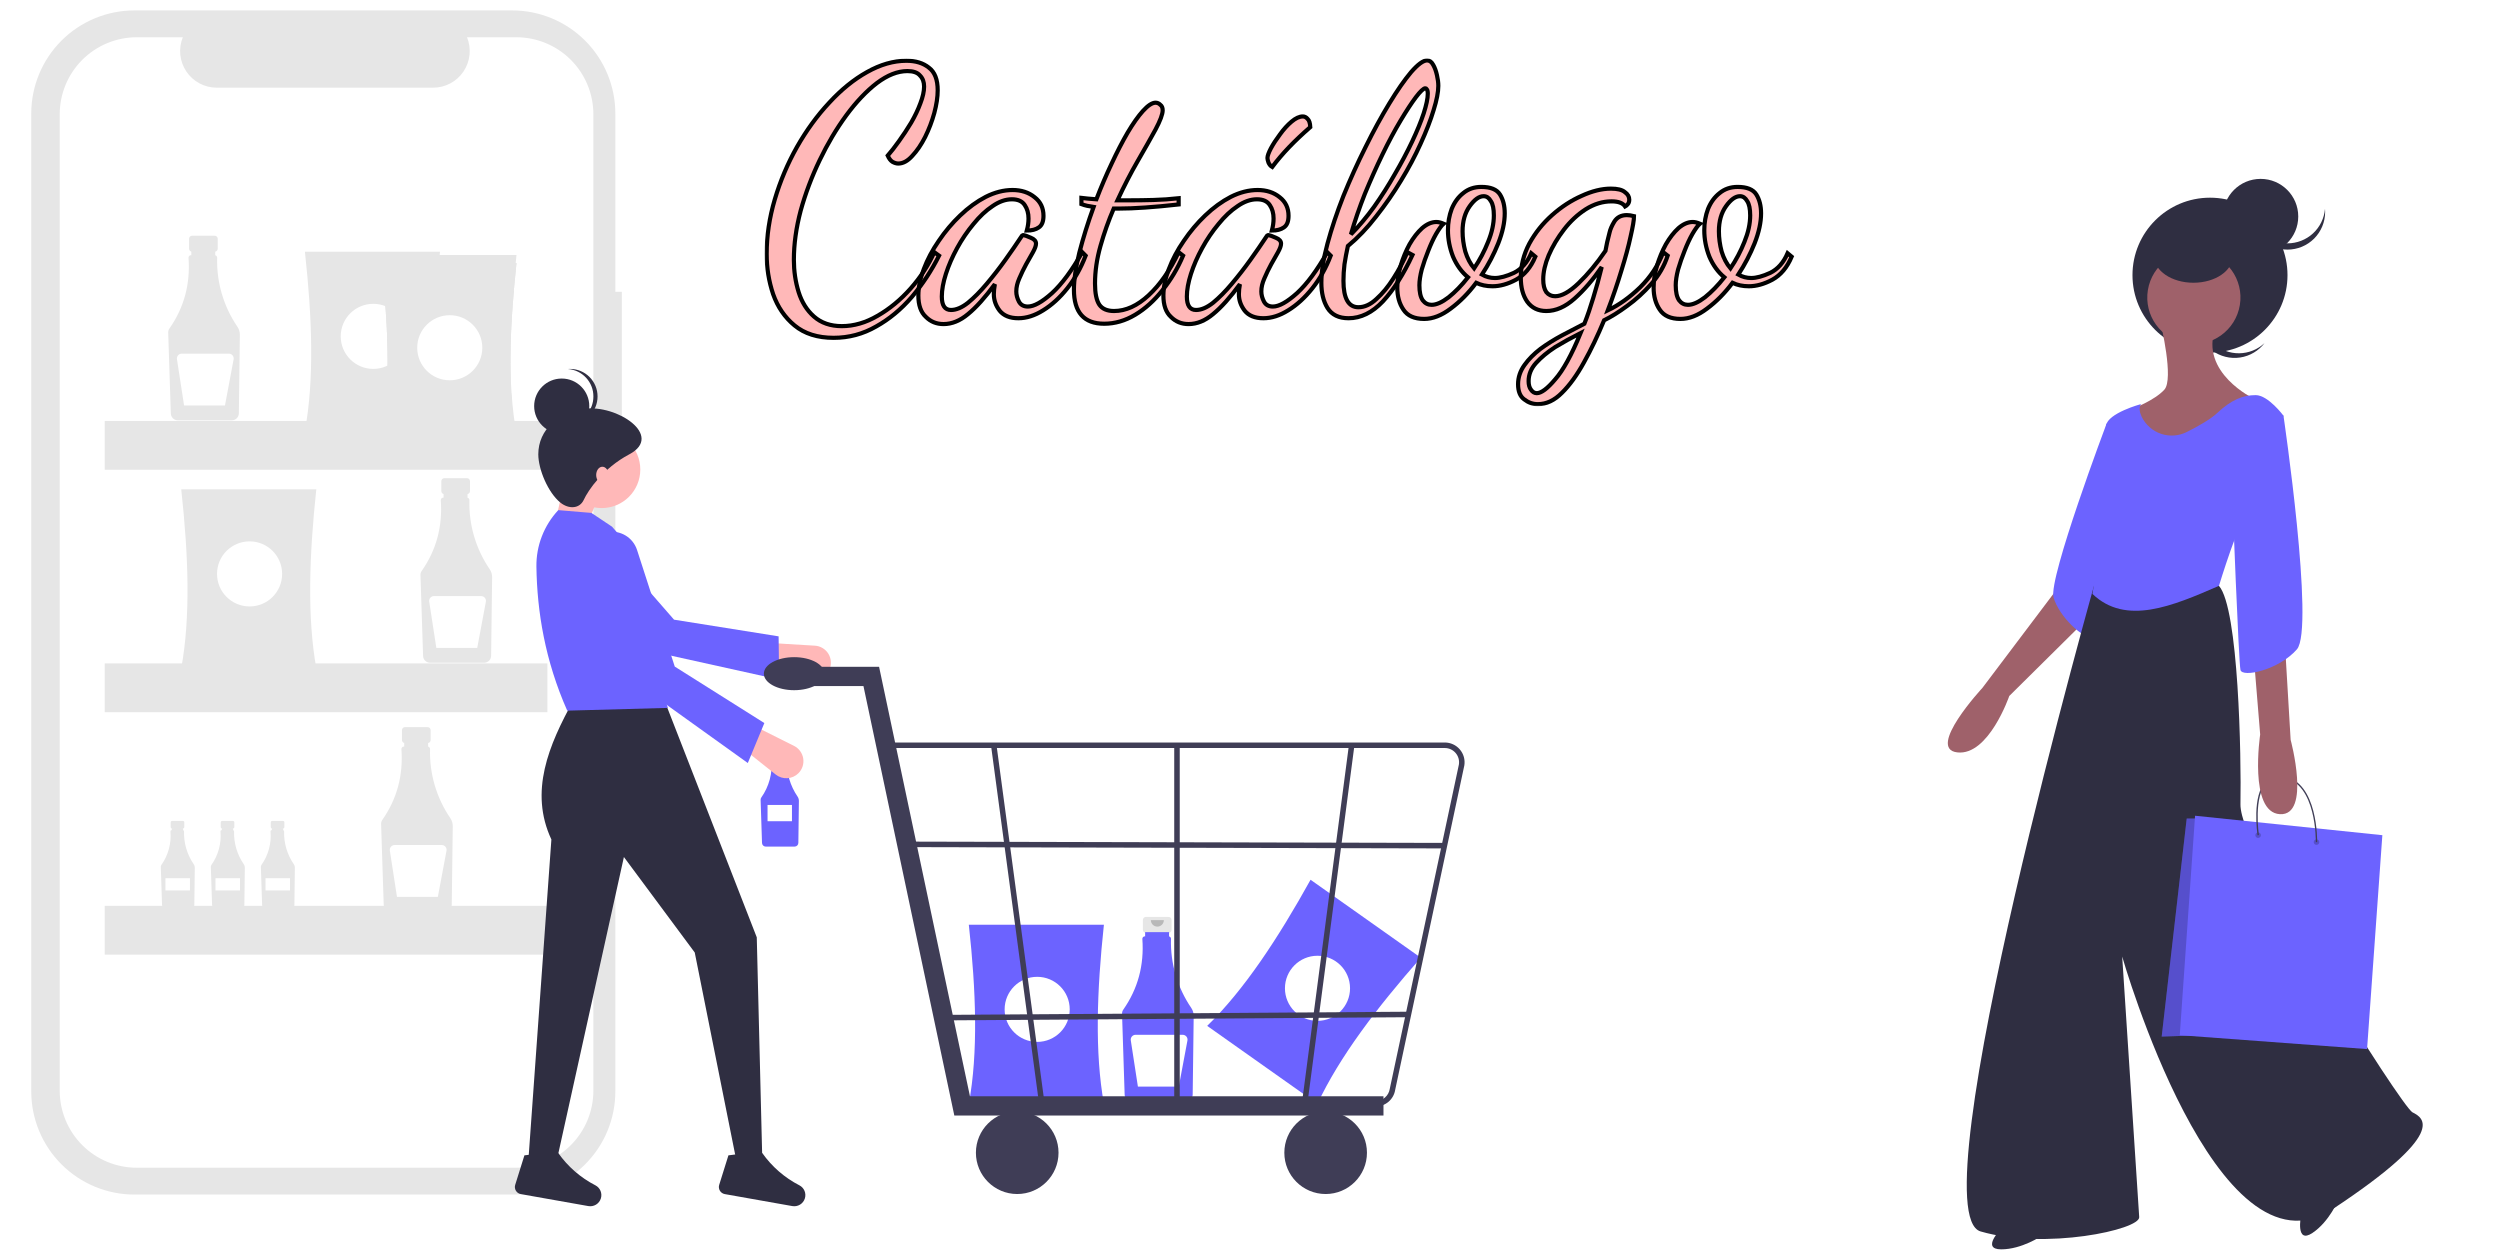 <svg width="1200" height="600" viewBox="0 0 1200 600" fill="none" xmlns="http://www.w3.org/2000/svg">
<g clip-path="url(#clip0)">
<rect width="1200" height="600" fill="white"/>
<g clip-path="url(#clip1)">
<path d="M298.487 140.071H295.363V54.517C295.363 48.014 294.082 41.575 291.593 35.567C289.104 29.56 285.456 24.101 280.856 19.503C276.257 14.905 270.797 11.258 264.788 8.769C258.779 6.281 252.338 5 245.834 5H64.529C58.025 5 51.584 6.281 45.575 8.769C39.566 11.258 34.106 14.905 29.507 19.503C24.908 24.101 21.259 29.56 18.77 35.567C16.281 41.575 15 48.014 15 54.517V523.875C15 530.378 16.281 536.817 18.77 542.824C21.259 548.832 24.908 554.291 29.507 558.889C34.106 563.487 39.566 567.134 45.575 569.623C51.584 572.111 58.025 573.392 64.529 573.392H245.834C252.338 573.392 258.779 572.111 264.788 569.623C270.797 567.134 276.257 563.487 280.856 558.889C285.456 554.291 289.104 548.832 291.593 542.824C294.082 536.817 295.363 530.378 295.363 523.875V200.97H298.487V140.071Z" fill="#E6E6E6"/>
<path d="M247.833 17.883H224.166C225.255 20.55 225.67 23.444 225.376 26.31C225.082 29.176 224.087 31.926 222.48 34.317C220.873 36.708 218.702 38.667 216.159 40.022C213.615 41.377 210.778 42.086 207.896 42.086H104.029C101.147 42.086 98.31 41.377 95.767 40.022C93.224 38.667 91.053 36.708 89.445 34.317C87.838 31.926 86.843 29.176 86.549 26.31C86.255 23.444 86.671 20.55 87.759 17.883H65.655C60.797 17.883 55.988 18.839 51.5 20.697C47.012 22.556 42.935 25.279 39.5 28.713C36.066 32.147 33.341 36.224 31.482 40.71C29.623 45.196 28.667 50.005 28.667 54.861V523.531C28.667 528.387 29.623 533.196 31.482 537.682C33.341 542.168 36.066 546.245 39.5 549.679C42.935 553.113 47.012 555.836 51.5 557.695C55.988 559.553 60.797 560.509 65.655 560.509H247.833C252.69 560.509 257.5 559.553 261.987 557.695C266.475 555.836 270.552 553.113 273.987 549.679C277.422 546.245 280.146 542.168 282.005 537.682C283.864 533.196 284.82 528.387 284.82 523.531V54.861C284.82 50.005 283.864 45.196 282.005 40.71C280.146 36.224 277.422 32.147 273.987 28.713C270.552 25.279 266.475 22.556 261.987 20.697C257.5 18.839 252.69 17.883 247.833 17.883V17.883Z" fill="white"/>
<path d="M103.071 113.158H92.193C91.811 113.158 91.444 113.31 91.174 113.58C90.903 113.851 90.751 114.217 90.751 114.6V119.373C90.751 119.755 90.903 120.122 91.174 120.392C91.444 120.663 91.811 120.815 92.193 120.815H93.996V127.966H101.268V120.815H103.071C103.453 120.815 103.82 120.663 104.09 120.392C104.361 120.122 104.513 119.755 104.513 119.373V114.6C104.513 114.217 104.361 113.851 104.09 113.58C103.82 113.31 103.453 113.158 103.071 113.158V113.158Z" fill="#E6E6E6"/>
<path d="M113.965 156.842C107.304 147.097 103.898 135.494 104.237 123.695C104.243 123.423 104.154 123.157 103.986 122.942C103.819 122.728 103.582 122.578 103.316 122.518V120.456H91.828V122.49H91.67C91.357 122.49 91.058 122.615 90.837 122.836C90.616 123.057 90.492 123.357 90.493 123.67C90.493 123.698 90.494 123.727 90.496 123.755C91.401 136.368 88.345 147.679 81.328 157.688C80.924 158.263 80.718 158.954 80.74 159.656L81.996 198.502C82.026 199.369 82.39 200.19 83.011 200.795C83.633 201.399 84.464 201.741 85.331 201.748H111.315C112.192 201.741 113.031 201.391 113.655 200.774C114.278 200.157 114.636 199.322 114.651 198.445L115.135 160.728C115.15 159.344 114.742 157.988 113.965 156.842Z" fill="#E6E6E6"/>
<path d="M109.852 169.745H87.235C86.9 169.745 86.57 169.818 86.265 169.957C85.961 170.097 85.691 170.301 85.473 170.555C85.255 170.809 85.094 171.107 85.002 171.429C84.91 171.751 84.889 172.089 84.94 172.42L88.358 194.629H107.983L112.134 172.495C112.197 172.159 112.185 171.814 112.1 171.484C112.014 171.154 111.857 170.847 111.639 170.584C111.421 170.322 111.148 170.11 110.839 169.965C110.53 169.82 110.193 169.745 109.852 169.745V169.745Z" fill="white"/>
<path d="M224.156 229.526H213.278C212.896 229.526 212.529 229.678 212.259 229.949C211.988 230.219 211.836 230.586 211.836 230.968V235.741C211.836 236.124 211.988 236.49 212.259 236.761C212.529 237.031 212.896 237.183 213.278 237.183H215.081V244.335H222.353V237.183H224.156C224.538 237.183 224.905 237.031 225.175 236.761C225.446 236.49 225.598 236.124 225.598 235.741V230.968C225.598 230.586 225.446 230.219 225.175 229.949C224.905 229.678 224.538 229.526 224.156 229.526Z" fill="#E6E6E6"/>
<path d="M235.05 273.21C228.389 263.465 224.983 251.862 225.322 240.063C225.328 239.791 225.239 239.525 225.072 239.311C224.904 239.096 224.667 238.946 224.401 238.887V236.824H212.913V238.858H212.755C212.6 238.858 212.447 238.889 212.304 238.948C212.161 239.008 212.031 239.095 211.922 239.204C211.813 239.314 211.726 239.444 211.667 239.587C211.608 239.73 211.578 239.883 211.578 240.038C211.578 240.067 211.579 240.095 211.581 240.124C212.486 252.736 209.43 264.047 202.413 274.056C202.009 274.631 201.803 275.322 201.825 276.024L203.081 314.871C203.111 315.737 203.475 316.558 204.096 317.163C204.718 317.768 205.549 318.109 206.416 318.116H232.4C233.277 318.109 234.116 317.76 234.74 317.143C235.363 316.526 235.721 315.69 235.737 314.813L236.221 277.097C236.235 275.713 235.827 274.357 235.05 273.21V273.21Z" fill="#E6E6E6"/>
<path d="M230.937 286.114H208.32C207.985 286.114 207.655 286.186 207.35 286.326C207.046 286.466 206.776 286.67 206.558 286.924C206.34 287.178 206.179 287.476 206.088 287.798C205.996 288.119 205.974 288.457 206.025 288.788L209.443 310.998H229.068L233.219 288.863C233.282 288.528 233.27 288.183 233.185 287.853C233.099 287.522 232.942 287.215 232.724 286.953C232.506 286.69 232.233 286.479 231.924 286.334C231.615 286.189 231.278 286.114 230.937 286.114H230.937Z" fill="white"/>
<path d="M87.778 394.037H82.619C82.438 394.037 82.263 394.109 82.135 394.238C82.007 394.366 81.935 394.54 81.935 394.721V396.985C81.935 397.167 82.007 397.341 82.135 397.469C82.263 397.597 82.438 397.669 82.619 397.669H83.474V401.062H86.924V397.669H87.778C87.96 397.669 88.134 397.597 88.262 397.469C88.391 397.341 88.463 397.167 88.463 396.985V394.721C88.463 394.54 88.391 394.366 88.262 394.238C88.134 394.109 87.96 394.037 87.778 394.037Z" fill="#E6E6E6"/>
<path d="M92.946 414.759C89.787 410.136 88.171 404.632 88.332 399.035C88.335 398.906 88.293 398.78 88.213 398.678C88.133 398.577 88.021 398.506 87.895 398.477V397.499H82.446V398.464H82.371C82.297 398.464 82.225 398.478 82.157 398.506C82.089 398.535 82.027 398.576 81.975 398.628C81.924 398.68 81.882 398.742 81.855 398.809C81.826 398.877 81.812 398.95 81.812 399.023C81.812 399.037 81.813 399.051 81.814 399.064C82.317 404.775 80.775 410.479 77.465 415.16C77.273 415.433 77.175 415.76 77.186 416.093L77.782 434.52C77.796 434.931 77.969 435.32 78.263 435.607C78.558 435.894 78.952 436.056 79.364 436.059H91.689C92.105 436.056 92.503 435.89 92.799 435.598C93.095 435.305 93.264 434.909 93.272 434.493L93.501 416.602C93.508 415.945 93.315 415.302 92.946 414.759V414.759Z" fill="#E6E6E6"/>
<path d="M91.172 421.532H79.412V427.411H91.172V421.532Z" fill="white"/>
<path d="M111.796 394.037H106.637C106.455 394.037 106.281 394.109 106.153 394.238C106.025 394.366 105.953 394.54 105.953 394.721V396.985C105.953 397.167 106.025 397.341 106.153 397.469C106.281 397.597 106.455 397.669 106.637 397.669H107.492V401.062H110.941V397.669H111.796C111.978 397.669 112.152 397.597 112.28 397.469C112.408 397.341 112.481 397.167 112.481 396.985V394.721C112.481 394.54 112.408 394.366 112.28 394.238C112.152 394.109 111.978 394.037 111.796 394.037Z" fill="#E6E6E6"/>
<path d="M116.964 414.759C113.804 410.136 112.189 404.632 112.35 399.035C112.352 398.906 112.311 398.78 112.231 398.678C112.151 398.577 112.039 398.506 111.913 398.477V397.499H106.464V398.464H106.389C106.315 398.464 106.242 398.478 106.175 398.506C106.107 398.535 106.045 398.576 105.993 398.628C105.942 398.68 105.9 398.742 105.872 398.809C105.844 398.877 105.83 398.95 105.83 399.023C105.83 399.037 105.831 399.051 105.832 399.064C106.335 404.775 104.794 410.479 101.483 415.16C101.291 415.433 101.193 415.76 101.204 416.093L101.8 434.52C101.814 434.931 101.987 435.32 102.281 435.607C102.576 435.894 102.97 436.056 103.382 436.059H115.707C116.123 436.056 116.521 435.89 116.817 435.598C117.113 435.305 117.282 434.909 117.29 434.493L117.519 416.602C117.526 415.945 117.333 415.302 116.964 414.759Z" fill="#E6E6E6"/>
<path d="M115.191 421.532H103.43V427.411H115.191V421.532Z" fill="white"/>
<path d="M135.815 394.037H130.655C130.474 394.037 130.3 394.109 130.171 394.238C130.043 394.366 129.971 394.54 129.971 394.721V396.985C129.971 397.167 130.043 397.341 130.171 397.469C130.3 397.597 130.474 397.669 130.655 397.669H131.51V401.062H134.96V397.669H135.815C135.996 397.669 136.17 397.597 136.298 397.469C136.427 397.341 136.499 397.167 136.499 396.985V394.721C136.499 394.54 136.427 394.366 136.298 394.238C136.17 394.109 135.996 394.037 135.815 394.037Z" fill="#E6E6E6"/>
<path d="M140.982 414.759C137.823 410.136 136.207 404.632 136.368 399.035C136.371 398.906 136.329 398.78 136.249 398.678C136.169 398.577 136.057 398.506 135.931 398.477V397.499H130.482V398.464H130.407C130.333 398.464 130.261 398.478 130.193 398.506C130.125 398.535 130.063 398.576 130.012 398.628C129.96 398.68 129.919 398.742 129.891 398.809C129.863 398.877 129.848 398.95 129.848 399.023C129.848 399.037 129.849 399.051 129.85 399.064C130.353 404.775 128.812 410.479 125.501 415.16C125.309 415.433 125.212 415.76 125.222 416.093L125.818 434.52C125.832 434.931 126.005 435.32 126.299 435.607C126.594 435.894 126.988 436.056 127.4 436.059H139.725C140.141 436.056 140.539 435.89 140.835 435.598C141.131 435.305 141.3 434.909 141.308 434.493L141.537 416.602C141.544 415.945 141.351 415.302 140.982 414.759Z" fill="#E6E6E6"/>
<path d="M139.209 421.532H127.448V427.411H139.209V421.532Z" fill="white"/>
<path d="M205.259 349.019H194.382C194.193 349.019 194.005 349.056 193.83 349.129C193.655 349.201 193.496 349.307 193.362 349.441C193.228 349.575 193.122 349.734 193.05 349.909C192.977 350.084 192.94 350.271 192.94 350.461V355.234C192.94 355.616 193.092 355.983 193.362 356.253C193.633 356.524 194 356.676 194.382 356.676H196.185V363.827H203.457V356.676H205.259C205.642 356.676 206.009 356.524 206.279 356.253C206.55 355.983 206.701 355.616 206.701 355.234V350.461C206.701 350.271 206.664 350.084 206.592 349.909C206.519 349.734 206.413 349.575 206.279 349.441C206.145 349.307 205.986 349.201 205.811 349.129C205.636 349.056 205.449 349.019 205.259 349.019V349.019Z" fill="#E6E6E6"/>
<path d="M216.154 392.703C209.492 382.958 206.087 371.354 206.425 359.556C206.431 359.284 206.343 359.018 206.175 358.803C206.007 358.589 205.771 358.439 205.505 358.379V356.317H194.017V358.35H193.859C193.704 358.351 193.551 358.381 193.408 358.441C193.265 358.5 193.135 358.587 193.026 358.697C192.916 358.806 192.83 358.936 192.771 359.079C192.711 359.222 192.681 359.376 192.681 359.53C192.681 359.559 192.683 359.588 192.685 359.616C193.59 372.229 190.534 383.54 183.516 393.549C183.113 394.124 182.906 394.814 182.928 395.517L184.185 434.363C184.215 435.229 184.579 436.051 185.2 436.655C185.821 437.26 186.652 437.602 187.52 437.609H213.503C214.38 437.601 215.22 437.252 215.843 436.635C216.467 436.018 216.824 435.182 216.84 434.306L217.324 396.589C217.339 395.205 216.93 393.849 216.154 392.703Z" fill="#E6E6E6"/>
<path d="M212.041 405.606H189.424C189.089 405.606 188.758 405.679 188.454 405.818C188.15 405.958 187.88 406.162 187.662 406.416C187.444 406.67 187.283 406.968 187.191 407.29C187.099 407.612 187.078 407.95 187.129 408.281L190.547 430.49H210.172L214.323 408.355C214.386 408.02 214.374 407.675 214.288 407.345C214.203 407.015 214.045 406.708 213.828 406.445C213.61 406.183 213.337 405.971 213.028 405.826C212.719 405.681 212.382 405.606 212.041 405.606V405.606Z" fill="white"/>
<path d="M211.198 206.749H146.358C150.892 182.246 149.849 152.658 146.358 120.839H211.198C207.8 152.659 206.785 182.246 211.198 206.749Z" fill="#E6E6E6"/>
<path d="M179.169 177.071C187.797 177.071 194.792 170.077 194.792 161.451C194.792 152.824 187.797 145.831 179.169 145.831C170.54 145.831 163.545 152.824 163.545 161.451C163.545 170.077 170.54 177.071 179.169 177.071Z" fill="white"/>
<path d="M151.827 320.774H86.988C91.521 296.272 90.478 266.684 86.988 234.864H151.827C148.429 266.684 147.414 296.272 151.827 320.774Z" fill="#E6E6E6"/>
<path d="M119.798 291.096C128.427 291.096 135.422 284.103 135.422 275.476C135.422 266.85 128.427 259.856 119.798 259.856C111.169 259.856 104.174 266.85 104.174 275.476C104.174 284.103 111.169 291.096 119.798 291.096Z" fill="white"/>
<path d="M247.914 212.216H183.075C187.608 187.713 186.565 158.125 183.075 126.306H247.914C244.516 158.126 243.501 187.713 247.914 212.216Z" fill="#E6E6E6"/>
<path d="M215.885 182.538C224.514 182.538 231.509 175.544 231.509 166.918C231.509 158.291 224.514 151.298 215.885 151.298C207.256 151.298 200.261 158.291 200.261 166.918C200.261 175.544 207.256 182.538 215.885 182.538Z" fill="white"/>
<path d="M247.914 208.311H183.075C187.608 183.808 186.565 154.22 183.075 122.401H247.914C244.516 154.221 243.501 183.808 247.914 208.311Z" fill="#E6E6E6"/>
<path d="M215.885 178.633C224.514 178.633 231.509 171.639 231.509 163.013C231.509 154.386 224.514 147.393 215.885 147.393C207.256 147.393 200.261 154.386 200.261 163.013C200.261 171.639 207.256 178.633 215.885 178.633Z" fill="white"/>
<path d="M247.914 212.216H183.075C187.608 187.713 186.565 158.125 183.075 126.306H247.914C244.516 158.126 243.501 187.713 247.914 212.216Z" fill="#E6E6E6"/>
<path d="M215.885 182.538C224.514 182.538 231.509 175.544 231.509 166.918C231.509 158.291 224.514 151.298 215.885 151.298C207.256 151.298 200.261 158.291 200.261 166.918C200.261 175.544 207.256 182.538 215.885 182.538Z" fill="white"/>
<path d="M262.756 202.063H50.272V225.492H262.756V202.063Z" fill="#E6E6E6"/>
<path d="M262.756 318.431H50.272V341.861H262.756V318.431Z" fill="#E6E6E6"/>
<path d="M262.756 434.799H50.272V458.229H262.756V434.799Z" fill="#E6E6E6"/>
<path d="M632.383 529.853L579.447 492.422C597.3 475.034 613.538 450.276 629.068 422.283L682.004 459.715C660.851 483.732 642.933 507.302 632.383 529.853Z" fill="#6C63FF"/>
<path d="M632.397 490.001C641.026 490.001 648.021 483.007 648.021 474.381C648.021 465.754 641.026 458.761 632.397 458.761C623.769 458.761 616.774 465.754 616.774 474.381C616.774 483.007 623.769 490.001 632.397 490.001Z" fill="white"/>
<path d="M377.023 359.043H371.212C371.008 359.043 370.812 359.124 370.668 359.268C370.523 359.413 370.442 359.609 370.442 359.813V362.363C370.442 362.464 370.462 362.564 370.501 362.658C370.539 362.751 370.596 362.836 370.668 362.908C370.739 362.979 370.824 363.036 370.918 363.075C371.011 363.113 371.111 363.133 371.212 363.133H372.175V366.954H376.06V363.133H377.023C377.227 363.133 377.423 363.052 377.568 362.908C377.712 362.763 377.793 362.567 377.793 362.363V359.813C377.793 359.609 377.712 359.413 377.568 359.268C377.423 359.124 377.227 359.043 377.023 359.043V359.043Z" fill="#E6E6E6"/>
<path d="M382.843 382.379C379.285 377.173 377.465 370.975 377.646 364.672C377.649 364.526 377.602 364.384 377.512 364.27C377.423 364.155 377.296 364.075 377.154 364.043V362.941H371.017V364.028H370.933C370.85 364.028 370.768 364.044 370.692 364.076C370.615 364.108 370.546 364.154 370.488 364.213C370.429 364.271 370.383 364.341 370.351 364.417C370.32 364.494 370.304 364.576 370.304 364.658C370.304 364.674 370.304 364.689 370.306 364.704C370.872 371.136 369.136 377.56 365.408 382.831C365.192 383.139 365.082 383.507 365.094 383.883L365.765 404.635C365.781 405.098 365.975 405.537 366.307 405.86C366.639 406.183 367.083 406.365 367.546 406.369H381.427C381.896 406.365 382.344 406.178 382.677 405.849C383.01 405.519 383.201 405.073 383.21 404.604L383.468 384.456C383.476 383.716 383.258 382.992 382.843 382.379V382.379Z" fill="#6C63FF"/>
<path opacity="0.2" d="M375.812 359.874C375.812 360.314 375.637 360.737 375.325 361.049C375.013 361.36 374.59 361.535 374.15 361.535C373.709 361.535 373.286 361.36 372.974 361.049C372.663 360.737 372.488 360.314 372.488 359.874" fill="black"/>
<path d="M380.14 386.378H368.422V394.188H380.14V386.378Z" fill="white"/>
<path d="M560.908 440.113H550.031C549.648 440.113 549.282 440.265 549.011 440.535C548.741 440.806 548.589 441.172 548.589 441.555V446.328C548.589 446.71 548.741 447.077 549.011 447.347C549.282 447.618 549.648 447.77 550.031 447.77H551.833V454.922H559.106V447.77H560.908C561.291 447.77 561.657 447.618 561.928 447.347C562.198 447.077 562.35 446.71 562.35 446.328V441.555C562.35 441.172 562.198 440.806 561.928 440.535C561.657 440.265 561.291 440.113 560.908 440.113V440.113Z" fill="#E6E6E6"/>
<path d="M571.803 483.797C565.141 474.052 561.736 462.449 562.074 450.65C562.08 450.378 561.992 450.112 561.824 449.897C561.656 449.683 561.419 449.533 561.154 449.473V447.411H549.666V449.445H549.508C549.353 449.445 549.199 449.476 549.057 449.535C548.914 449.594 548.784 449.681 548.674 449.791C548.565 449.9 548.478 450.03 548.419 450.174C548.36 450.317 548.33 450.47 548.33 450.625C548.33 450.653 548.331 450.682 548.334 450.71C549.239 463.323 546.182 474.634 539.165 484.643C538.762 485.218 538.555 485.909 538.577 486.611L539.834 525.457C539.864 526.324 540.227 527.145 540.849 527.75C541.47 528.354 542.301 528.696 543.168 528.703H569.152C570.029 528.696 570.869 528.346 571.492 527.729C572.115 527.112 572.473 526.277 572.489 525.4L572.973 487.683C572.987 486.299 572.579 484.943 571.803 483.797V483.797Z" fill="#6C63FF"/>
<path opacity="0.2" d="M558.641 441.668C558.641 442.493 558.313 443.284 557.729 443.868C557.146 444.451 556.355 444.779 555.529 444.779C554.704 444.779 553.913 444.451 553.329 443.868C552.746 443.284 552.418 442.493 552.418 441.668" fill="black"/>
<path d="M567.69 496.7H545.073C544.738 496.7 544.407 496.773 544.103 496.913C543.799 497.052 543.528 497.256 543.31 497.51C543.092 497.764 542.932 498.062 542.84 498.384C542.748 498.706 542.727 499.044 542.778 499.375L546.195 521.584H565.821L569.972 499.45C570.035 499.114 570.023 498.769 569.937 498.439C569.852 498.109 569.694 497.802 569.476 497.539C569.259 497.277 568.985 497.066 568.677 496.921C568.368 496.776 568.031 496.7 567.69 496.7V496.7Z" fill="white"/>
<path d="M529.874 529.792H465.034C469.567 505.29 468.525 475.702 465.034 443.883H529.874C526.476 475.702 525.461 505.29 529.874 529.792Z" fill="#6C63FF"/>
<path d="M497.844 500.114C506.473 500.114 513.468 493.121 513.468 484.494C513.468 475.868 506.473 468.875 497.844 468.875C489.216 468.875 482.221 475.868 482.221 484.494C482.221 493.121 489.216 500.114 497.844 500.114Z" fill="white"/>
<path d="M264.666 259.423L279.221 258.1L288.485 235.611L271.944 226.35L264.666 259.423Z" fill="#FFB8B8"/>
<path d="M398.25 321.163C398.734 319.956 398.925 318.652 398.805 317.357C398.686 316.062 398.261 314.814 397.565 313.716C396.868 312.618 395.921 311.701 394.801 311.041C393.68 310.381 392.419 309.996 391.121 309.918L368.521 308.571L365.193 319.634L388.459 326.022C390.403 326.555 392.476 326.355 394.282 325.459C396.087 324.563 397.5 323.034 398.25 321.163V321.163Z" fill="#FFB8B8"/>
<path d="M373.983 326.207L373.734 305.449L323.535 297.441L284.861 253.098C282.849 250.791 280.069 249.291 277.035 248.877C274.002 248.462 270.921 249.161 268.363 250.843C266.814 251.862 265.508 253.208 264.537 254.786C263.566 256.365 262.954 258.138 262.744 259.979C262.533 261.821 262.73 263.686 263.32 265.443C263.91 267.199 264.879 268.805 266.158 270.147L298.063 309.401L373.983 326.207Z" fill="#6C63FF"/>
<path d="M253.418 559.727H266.651L299.473 411.37L333.475 457.2L353.324 556.42H365.895L363.249 449.924L318.92 336.153H275.252C263.319 357.744 253.957 380 264.666 402.96L253.418 559.727Z" fill="#2F2E41"/>
<path d="M345.212 568.738C345.066 569.206 345.021 569.7 345.081 570.187C345.14 570.674 345.303 571.142 345.558 571.561C345.812 571.98 346.154 572.34 346.558 572.617C346.963 572.894 347.422 573.082 347.905 573.168L380.286 578.912C381.565 579.146 382.886 578.904 383.999 578.232C385.113 577.559 385.942 576.503 386.329 575.262V575.262C386.707 574.076 386.654 572.795 386.181 571.644C385.707 570.492 384.843 569.545 383.74 568.968C376.62 565.313 370.493 559.987 365.883 553.447C362.324 556.76 358.346 556.448 354.122 554.006L349.642 554.566L345.212 568.738Z" fill="#2F2E41"/>
<path d="M247.291 568.738C247.145 569.206 247.1 569.7 247.159 570.187C247.219 570.674 247.381 571.142 247.636 571.561C247.891 571.98 248.232 572.34 248.637 572.617C249.042 572.894 249.501 573.082 249.984 573.168L282.364 578.912C283.644 579.146 284.965 578.904 286.078 578.232C287.191 577.559 288.02 576.503 288.408 575.262V575.262C288.786 574.076 288.733 572.795 288.259 571.644C287.786 570.492 286.922 569.545 285.819 568.968C278.699 565.313 272.571 559.987 267.961 553.447C264.403 556.76 260.425 556.448 256.201 554.006L251.721 554.566L247.291 568.738Z" fill="#2F2E41"/>
<path d="M288.815 243.879C299.047 243.879 307.341 235.586 307.341 225.358C307.341 215.129 299.047 206.837 288.815 206.837C278.584 206.837 270.29 215.129 270.29 225.358C270.29 235.586 278.584 243.879 288.815 243.879Z" fill="#FFB8B8"/>
<path d="M272.274 341.114L320.573 339.791L306.389 295.16C315.204 281.032 306.333 266.919 293.777 252.808L283.853 246.194L267.974 244.871C261.099 252.225 257.337 261.954 257.476 272.02C257.791 293.574 261.608 317.037 272.274 341.114Z" fill="#6C63FF"/>
<path d="M383.244 371.155C384.164 370.236 384.852 369.112 385.252 367.875C385.651 366.637 385.751 365.323 385.543 364.039C385.335 362.756 384.825 361.54 384.055 360.493C383.285 359.445 382.277 358.595 381.114 358.014L360.866 347.887L353.454 356.749L372.33 371.772C373.907 373.027 375.892 373.658 377.904 373.544C379.917 373.431 381.818 372.58 383.244 371.155V371.155Z" fill="#FFB8B8"/>
<path d="M358.948 366.249L366.888 347.067L323.886 319.961L305.78 263.984C304.838 261.072 302.872 258.599 300.246 257.025C297.62 255.451 294.513 254.881 291.499 255.422V255.422C289.674 255.749 287.944 256.473 286.43 257.543C284.916 258.613 283.656 260.001 282.738 261.612C281.82 263.222 281.267 265.014 281.118 266.861C280.969 268.708 281.228 270.566 281.876 272.302L295.762 320.939L358.948 366.249Z" fill="#6C63FF"/>
<path d="M258.38 218.081C258.38 225.288 263.062 236.449 268.966 241.233C272.939 244.452 278.19 244.316 280.214 239.91C282.291 235.39 289.449 224.765 302.048 218.081C318.843 209.172 296.092 193.929 280.214 196.253C268.283 198 258.38 206.026 258.38 218.081Z" fill="#2F2E41"/>
<path d="M269.628 208.16C276.936 208.16 282.861 202.237 282.861 194.93C282.861 187.624 276.936 181.701 269.628 181.701C262.32 181.701 256.395 187.624 256.395 194.93C256.395 202.237 262.32 208.16 269.628 208.16Z" fill="#2F2E41"/>
<path d="M284.845 190.3C284.844 186.965 283.582 183.753 281.312 181.309C279.042 178.865 275.932 177.369 272.605 177.121C272.934 177.096 273.263 177.071 273.598 177.071C277.107 177.071 280.473 178.465 282.955 180.945C285.436 183.426 286.83 186.791 286.83 190.3C286.83 193.809 285.436 197.174 282.955 199.654C280.473 202.135 277.107 203.529 273.598 203.529C273.263 203.529 272.934 203.504 272.605 203.479C275.932 203.231 279.042 201.735 281.312 199.291C283.582 196.847 284.844 193.635 284.845 190.3Z" fill="#2F2E41"/>
<path d="M289.146 231.972C290.79 231.972 292.123 230.195 292.123 228.003C292.123 225.812 290.79 224.035 289.146 224.035C287.502 224.035 286.169 225.812 286.169 228.003C286.169 230.195 287.502 231.972 289.146 231.972Z" fill="#FFB8B8"/>
<path d="M664.068 535.466H458.077L414.457 329.311H377.23V320.061H421.957L465.577 526.215H664.068V535.466Z" fill="#3F3D56"/>
<path d="M488.264 573.129C499.215 573.129 508.092 564.254 508.092 553.306C508.092 542.358 499.215 533.483 488.264 533.483C477.314 533.483 468.437 542.358 468.437 553.306C468.437 564.254 477.314 573.129 488.264 573.129Z" fill="#3F3D56"/>
<path d="M636.31 573.129C647.26 573.129 656.138 564.254 656.138 553.306C656.138 542.358 647.26 533.483 636.31 533.483C625.36 533.483 616.482 542.358 616.482 553.306C616.482 564.254 625.36 573.129 636.31 573.129Z" fill="#3F3D56"/>
<path d="M660.313 531.11H459.895L424.533 356.402H693.497C694.87 356.402 696.226 356.7 697.473 357.274C698.719 357.848 699.826 358.685 700.718 359.728C701.611 360.771 702.266 361.994 702.64 363.314C703.014 364.635 703.097 366.02 702.885 367.376L669.698 523.085C669.356 525.326 668.22 527.368 666.497 528.841C664.774 530.314 662.579 531.119 660.313 531.11V531.11ZM462.071 528.467H660.313C661.949 528.474 663.533 527.893 664.776 526.829C666.019 525.766 666.839 524.292 667.086 522.675L700.272 366.965C700.426 365.987 700.366 364.987 700.096 364.034C699.826 363.081 699.353 362.198 698.709 361.445C698.066 360.692 697.266 360.088 696.367 359.674C695.467 359.26 694.488 359.045 693.497 359.045H427.742L462.071 528.467Z" fill="#3F3D56"/>
<path d="M498.857 530.551L475.699 357.939L478.307 357.508L501.465 530.12L498.857 530.551Z" fill="#3F3D56"/>
<path d="M627.624 529.225L625.013 528.802L647.495 357.512L650.105 357.935L627.624 529.225Z" fill="#3F3D56"/>
<path d="M566.273 357.724H563.63V530.335H566.273V357.724Z" fill="#3F3D56"/>
<path d="M438.038 403.976L438.031 406.619L693.935 407.239L693.942 404.596L438.038 403.976Z" fill="#3F3D56"/>
<path d="M675.883 485.621L451.066 487.158L451.084 489.801L675.901 488.264L675.883 485.621Z" fill="#3F3D56"/>
<path d="M381.195 331.294C389.226 331.294 395.736 327.744 395.736 323.365C395.736 318.986 389.226 315.436 381.195 315.436C373.165 315.436 366.655 318.986 366.655 323.365C366.655 327.744 373.165 331.294 381.195 331.294Z" fill="#3F3D56"/>
</g>
<path d="M997.569 262.725L991.118 277.768L951.547 330.203C951.547 330.203 924.45 359.429 939.504 361.149C954.558 362.868 964.451 334.071 964.451 334.071L1010.9 288.083L1016.06 267.023L997.569 262.725Z" fill="#9F616A"/>
<path d="M1017.35 201.693L1011.12 203.437C1011.12 203.437 983.124 277.753 985.705 286.779C988.286 295.805 999.899 306.979 1005.06 306.12C1010.22 305.26 1017.35 201.693 1017.35 201.693Z" fill="#6C63FF"/>
<path d="M1104.47 583.606C1104.47 583.606 1101.73 597.316 1109.96 591.829C1118.19 586.343 1122.48 575.732 1122.48 575.732L1104.47 583.606Z" fill="#2F2E41"/>
<path d="M1007.03 274.329C1007.03 274.329 919.719 582.065 950.687 591.091C981.655 600.117 1027.25 590.232 1026.82 584.214C1026.39 578.197 1018.65 459.143 1018.65 459.143C1018.65 459.143 1063.81 617.309 1119.72 580.346C1175.64 543.383 1163.16 536.507 1158 533.928C1152.84 531.349 1074.99 408.856 1075.42 386.077C1075.85 363.298 1074.56 291.951 1065.1 281.206L1007.03 274.329Z" fill="#2F2E41"/>
<path d="M1062.49 164.916C1059.13 161.88 1057.03 157.693 1056.62 153.186C1056.2 148.678 1057.5 144.179 1060.25 140.581C1059.88 140.921 1059.53 141.275 1059.19 141.651C1055.98 145.203 1054.31 149.883 1054.55 154.662C1054.79 159.442 1056.93 163.929 1060.48 167.139C1064.03 170.348 1068.71 172.017 1073.5 171.778C1078.28 171.539 1082.77 169.412 1085.99 165.865C1086.33 165.488 1086.64 165.099 1086.95 164.704C1083.64 167.797 1079.29 169.536 1074.76 169.575C1070.23 169.614 1065.85 167.952 1062.49 164.916V164.916Z" fill="#2F2E41"/>
<path d="M1060.8 169.243C1081.34 169.243 1098 152.598 1098 132.066C1098 111.533 1081.34 94.888 1060.8 94.888C1040.25 94.888 1023.59 111.533 1023.59 132.066C1023.59 152.598 1040.25 169.243 1060.8 169.243Z" fill="#2F2E41"/>
<path d="M960.579 589.802C960.579 589.802 950.687 599.687 960.579 599.687C970.472 599.687 979.935 593.24 979.935 593.24L960.579 589.802Z" fill="#2F2E41"/>
<path d="M1037.14 155.275C1037.14 155.275 1043.59 181.922 1038.86 187.08C1034.13 192.237 1023.81 196.106 1023.81 196.106L1025.53 244.243C1025.53 244.243 1045.31 237.366 1046.17 236.507C1047.03 235.647 1064.67 207.71 1064.67 207.71L1081.87 191.378C1081.87 191.378 1055.63 178.914 1063.38 157.424C1071.12 135.934 1037.14 155.275 1037.14 155.275Z" fill="#9F616A"/>
<path d="M1075.13 146.391C1077.11 134.207 1068.83 122.727 1056.64 120.75C1044.44 118.772 1032.96 127.047 1030.98 139.231C1029 151.414 1037.28 162.894 1049.47 164.872C1061.66 166.849 1073.15 158.574 1075.13 146.391Z" fill="#9F616A"/>
<path d="M1065.1 281.206C1065.1 281.206 1074.99 248.541 1079.72 244.243C1084.45 239.945 1096.07 199.544 1096.07 199.544C1096.07 199.544 1088.75 189.659 1082.73 189.659C1076.71 189.659 1071.12 191.808 1064.24 198.255C1061 201.291 1055.09 204.631 1049.74 207.316C1047.84 208.285 1045.77 208.866 1043.64 209.026C1041.52 209.186 1039.38 208.921 1037.36 208.247C1035.34 207.573 1033.47 206.503 1031.87 205.099C1030.27 203.696 1028.96 201.988 1028.02 200.074C1026.95 197.803 1026.6 195.628 1027.68 193.957C1027.68 193.957 1011.76 198.255 1010.9 204.272C1010.04 210.289 1010.9 222.753 1009.61 225.332C1008.32 227.911 1004.45 231.779 1006.17 248.111C1007.89 264.444 1004.38 285.096 1004.38 285.096C1020.44 300.416 1042.7 290.96 1065.1 281.206Z" fill="#6C63FF"/>
<path d="M1052.84 135.719C1063.29 135.719 1071.76 129.946 1071.76 122.825C1071.76 115.704 1063.29 109.931 1052.84 109.931C1042.39 109.931 1033.91 115.704 1033.91 122.825C1033.91 129.946 1042.39 135.719 1052.84 135.719Z" fill="#2F2E41"/>
<path d="M1085.1 121.965C1095.07 121.965 1103.16 113.883 1103.16 103.914C1103.16 93.944 1095.07 85.862 1085.1 85.862C1075.12 85.862 1067.03 93.944 1067.03 103.914C1067.03 113.883 1075.12 121.965 1085.1 121.965Z" fill="#2F2E41"/>
<path d="M1098 116.808C1093.47 116.807 1089.11 115.106 1085.77 112.041C1082.44 108.976 1080.38 104.771 1080 100.26C1079.96 100.757 1079.94 101.258 1079.94 101.765C1079.94 106.551 1081.84 111.14 1085.23 114.525C1088.61 117.909 1093.2 119.812 1097.99 119.814C1102.78 119.816 1107.38 117.917 1110.77 114.536C1114.15 111.154 1116.06 106.566 1116.07 101.78V101.765C1116.07 101.258 1116.04 100.757 1116 100.26C1115.62 104.771 1113.56 108.976 1110.23 112.041C1106.9 115.106 1102.53 116.807 1098 116.808V116.808Z" fill="#2F2E41"/>
<path d="M1055.63 392.889H1049.62L1037.61 497.561L1077.22 496.232L1055.63 392.889Z" fill="#6C63FF"/>
<path opacity="0.2" d="M1055.63 392.889H1049.62L1037.61 497.561L1077.22 496.232L1055.63 392.889Z" fill="black"/>
<path d="M1053.63 391.551L1046.29 496.897L1136.19 503.565L1143.53 400.886L1053.63 391.551Z" fill="#6C63FF"/>
<path opacity="0.2" d="M1083.9 402.223C1084.63 402.223 1085.23 401.625 1085.23 400.886C1085.23 400.147 1084.63 399.548 1083.9 399.548C1083.16 399.548 1082.56 400.147 1082.56 400.886C1082.56 401.625 1083.16 402.223 1083.9 402.223Z" fill="black"/>
<path opacity="0.2" d="M1111.92 405.553C1112.66 405.553 1113.26 404.954 1113.26 404.216C1113.26 403.477 1112.66 402.878 1111.92 402.878C1111.18 402.878 1110.58 403.477 1110.58 404.216C1110.58 404.954 1111.18 405.553 1111.92 405.553Z" fill="black"/>
<path d="M1112.25 404.225H1111.59C1111.59 403.939 1112.06 375.816 1095.9 373.224C1092.71 372.716 1090.11 373.436 1088.16 375.364C1081.49 381.977 1084.25 400.655 1084.27 400.84L1083.62 400.941C1083.5 400.157 1080.78 381.737 1087.7 374.893C1089.8 372.799 1092.61 372.015 1096.01 372.56C1112.73 375.235 1112.26 403.939 1112.25 404.225Z" fill="#3F3D56"/>
<path d="M1097.36 258.856L1095.21 282.925L1099.51 355.131C1099.51 355.131 1109.4 391.664 1094.35 390.805C1079.29 389.945 1084.88 352.553 1084.88 352.553L1078 268.742L1097.36 258.856Z" fill="#9F616A"/>
<path d="M1084.88 193.527L1096.07 199.544C1096.07 199.544 1111.12 301.788 1102.52 311.673C1093.92 321.559 1076.28 325.427 1075.42 321.559C1074.56 317.691 1071.55 239.086 1071.55 239.086L1084.88 193.527Z" fill="#6C63FF"/>
<g filter="url(#filter0_d)">
<mask id="path-91-outside-1" maskUnits="userSpaceOnUse" x="367" y="24" width="495" height="167" fill="black">
<rect fill="white" x="367" y="24" width="495" height="167"/>
<path d="M400.151 158.155C392.426 158.155 386.17 156.175 381.383 152.215C376.704 148.365 373.277 143.36 371.101 137.2C369.034 131.04 368 124.605 368 117.895C368 109.205 369.306 100.46 371.917 91.66C374.528 82.86 378.064 74.5 382.525 66.58C387.095 58.55 392.263 51.455 398.03 45.295C403.796 39.025 409.835 34.13 416.145 30.61C422.565 26.98 428.875 25.165 435.077 25.165C439.538 25.165 443.128 26.265 445.848 28.465C448.677 30.555 450.092 34.185 450.092 39.355C450.092 42.545 449.548 46.175 448.46 50.245C447.372 54.205 445.903 58.055 444.053 61.795C442.204 65.425 440.136 68.45 437.851 70.87C435.675 73.29 433.445 74.5 431.16 74.5C430.29 74.5 429.365 74.225 428.386 73.675C427.515 73.125 426.754 72.135 426.101 70.705C427.733 68.835 429.528 66.525 431.487 63.775C433.554 60.915 435.512 57.945 437.362 54.865C439.212 51.675 440.68 48.595 441.768 45.625C442.965 42.545 443.564 39.85 443.564 37.54C443.564 35.34 442.911 33.58 441.605 32.26C440.408 30.83 438.395 30.115 435.567 30.115C430.888 30.115 425.992 32.04 420.878 35.89C415.873 39.74 410.977 44.91 406.19 51.4C401.511 57.78 397.268 64.93 393.46 72.85C389.652 80.77 386.605 88.855 384.32 97.105C382.144 105.355 381.056 113.22 381.056 120.7C381.056 126.09 381.818 131.26 383.341 136.21C384.864 141.05 387.313 144.955 390.685 147.925C394.167 151.005 398.628 152.545 404.068 152.545C409.835 152.545 415.547 150.895 421.205 147.595C426.971 144.295 432.248 139.95 437.035 134.56C441.823 129.17 445.631 123.34 448.46 117.07L450.745 118.72C447.154 125.87 442.802 132.47 437.688 138.52C432.575 144.46 426.862 149.19 420.552 152.71C414.241 156.34 407.441 158.155 400.151 158.155Z"/>
<path d="M452.889 151.555C449.516 151.555 446.687 150.4 444.403 148.09C442.009 145.89 440.812 142.48 440.812 137.86C440.812 133.9 441.683 129.665 443.423 125.155C445.164 120.535 447.558 116.025 450.604 111.625C453.651 107.115 457.078 103.045 460.886 99.415C464.803 95.675 468.883 92.705 473.127 90.505C477.479 88.305 481.776 87.205 486.02 87.205C490.263 87.205 493.799 88.36 496.628 90.67C499.457 92.87 500.871 95.84 500.871 99.58C500.871 102.33 500.11 104.2 498.586 105.19C497.172 106.18 495.268 106.675 492.874 106.675C493.418 104.695 493.69 102.77 493.69 100.9C493.69 98.37 493.092 96.225 491.895 94.465C490.698 92.595 488.631 91.66 485.693 91.66C482.647 91.66 479.546 92.76 476.391 94.96C473.235 97.05 470.189 99.91 467.251 103.54C464.314 107.06 461.702 110.91 459.417 115.09C457.133 119.27 455.337 123.395 454.032 127.465C452.726 131.535 452.073 135.165 452.073 138.355C452.073 142.645 453.542 144.79 456.48 144.79C458.982 144.79 461.702 143.635 464.64 141.325C467.578 138.905 470.57 135.88 473.616 132.25C476.771 128.51 479.764 124.66 482.592 120.7C485.421 116.74 487.924 113.11 490.1 109.81C490.535 109.15 490.807 108.82 490.916 108.82C491.895 108.93 493.201 109.37 494.833 110.14C496.465 110.8 497.281 111.735 497.281 112.945C497.281 113.935 496.791 115.31 495.812 117.07C494.833 118.72 493.745 120.645 492.548 122.845C491.351 125.045 490.263 127.3 489.284 129.61C488.305 131.81 487.815 133.9 487.815 135.88C487.815 137.53 488.25 139.18 489.121 140.83C489.991 142.37 491.405 143.14 493.364 143.14C496.302 143.14 500.164 140.995 504.951 136.705C509.739 132.305 514.58 125.76 519.477 117.07L521.109 118.72C518.824 124.66 515.886 129.885 512.296 134.395C508.705 138.905 504.843 142.425 500.708 144.955C496.682 147.485 492.711 148.75 488.794 148.75C484.768 148.75 481.776 147.54 479.818 145.12C477.968 142.7 477.043 140.06 477.043 137.2C477.043 135.77 477.207 134.175 477.533 132.415C472.855 138.795 468.557 143.58 464.64 146.77C460.832 149.96 456.915 151.555 452.889 151.555Z"/>
<path d="M530.011 151.39C520.327 151.39 515.486 145.945 515.486 135.055C515.486 130.215 516.356 124.275 518.097 117.235C519.947 110.085 522.232 102.77 524.952 95.29C523.864 95.07 522.83 94.905 521.851 94.795C520.871 94.575 519.947 94.3 519.076 93.97V91C519.947 91.11 520.98 91.22 522.177 91.33C523.374 91.44 524.734 91.55 526.257 91.66C528.542 85.72 530.99 80 533.601 74.5C536.213 68.89 538.77 63.94 541.272 59.65C543.883 55.25 546.331 51.785 548.616 49.255C551.01 46.615 553.023 45.295 554.655 45.295C555.525 45.295 556.287 45.625 556.94 46.285C557.701 46.835 558.082 47.715 558.082 48.925C558.082 50.795 556.94 53.875 554.655 58.165C552.37 62.345 549.541 67.35 546.168 73.18C542.795 79.01 539.531 85.335 536.376 92.155H542.414C546.005 92.155 549.759 92.1 553.676 91.99C557.701 91.88 561.727 91.605 565.753 91.165V94.135C553.893 95.455 544.319 96.115 537.029 96.115H534.581C532.078 101.945 529.957 107.94 528.216 114.1C526.475 120.26 525.604 126.255 525.604 132.085C525.604 136.815 526.312 140.225 527.726 142.315C529.141 144.295 531.48 145.285 534.744 145.285C540.402 145.285 545.951 142.755 551.391 137.695C556.831 132.635 561.618 125.76 565.753 117.07L567.874 118.72C565.263 124.88 561.945 130.435 557.919 135.385C554.002 140.335 549.65 144.24 544.863 147.1C540.075 149.96 535.125 151.39 530.011 151.39Z"/>
<path d="M570.511 151.555C567.138 151.555 564.309 150.4 562.024 148.09C559.631 145.89 558.434 142.48 558.434 137.86C558.434 133.9 559.304 129.665 561.045 125.155C562.786 120.535 565.18 116.025 568.226 111.625C571.273 107.115 574.7 103.045 578.508 99.415C582.425 95.675 586.505 92.705 590.748 90.505C595.101 88.305 599.398 87.205 603.642 87.205C607.885 87.205 611.421 88.36 614.25 90.67C617.079 92.87 618.493 95.84 618.493 99.58C618.493 102.33 617.732 104.2 616.208 105.19C614.794 106.18 612.89 106.675 610.496 106.675C611.04 104.695 611.312 102.77 611.312 100.9C611.312 98.37 610.714 96.225 609.517 94.465C608.32 92.595 606.253 91.66 603.315 91.66C600.269 91.66 597.168 92.76 594.013 94.96C590.857 97.05 587.811 99.91 584.873 103.54C581.935 107.06 579.324 110.91 577.039 115.09C574.754 119.27 572.959 123.395 571.654 127.465C570.348 131.535 569.695 135.165 569.695 138.355C569.695 142.645 571.164 144.79 574.102 144.79C576.604 144.79 579.324 143.635 582.262 141.325C585.2 138.905 588.192 135.88 591.238 132.25C594.393 128.51 597.385 124.66 600.214 120.7C603.043 116.74 605.546 113.11 607.722 109.81C608.157 109.15 608.429 108.82 608.538 108.82C609.517 108.93 610.823 109.37 612.455 110.14C614.087 110.8 614.903 111.735 614.903 112.945C614.903 113.935 614.413 115.31 613.434 117.07C612.455 118.72 611.367 120.645 610.17 122.845C608.973 125.045 607.885 127.3 606.906 129.61C605.926 131.81 605.437 133.9 605.437 135.88C605.437 137.53 605.872 139.18 606.743 140.83C607.613 142.37 609.027 143.14 610.986 143.14C613.923 143.14 617.786 140.995 622.573 136.705C627.361 132.305 632.202 125.76 637.099 117.07L638.731 118.72C636.446 124.66 633.508 129.885 629.918 134.395C626.327 138.905 622.465 142.425 618.33 144.955C614.304 147.485 610.333 148.75 606.416 148.75C602.39 148.75 599.398 147.54 597.44 145.12C595.59 142.7 594.665 140.06 594.665 137.2C594.665 135.77 594.829 134.175 595.155 132.415C590.476 138.795 586.179 143.58 582.262 146.77C578.454 149.96 574.537 151.555 570.511 151.555ZM610.659 76.15C609.898 75.71 609.299 74.995 608.864 74.005C608.538 73.015 608.375 72.3 608.375 71.86C608.375 70.87 608.919 69.33 610.007 67.24C611.203 65.04 612.672 62.785 614.413 60.475C616.154 58.055 618.004 56.02 619.962 54.37C621.921 52.72 623.716 51.895 625.348 51.895C626.218 51.895 626.98 52.28 627.633 53.05C628.394 53.71 628.83 55.03 628.938 57.01C625.021 60.42 621.594 63.665 618.656 66.745C615.719 69.825 613.053 72.96 610.659 76.15Z"/>
<path d="M647.306 148.75C642.628 148.75 639.255 147.1 637.188 143.8C635.229 140.61 634.25 136.595 634.25 131.755C634.25 126.475 635.229 120.205 637.188 112.945C639.146 105.685 641.703 98.04 644.858 90.01C648.122 81.98 651.659 74.17 655.467 66.58C659.275 58.88 663.083 51.895 666.891 45.625C670.699 39.355 674.181 34.35 677.336 30.61C680.6 26.87 683.157 25 685.007 25C686.203 25 687.183 25.715 687.944 27.145C688.706 28.465 689.304 30.115 689.74 32.095C690.175 33.965 690.392 35.67 690.392 37.21C690.392 40.18 689.631 44.085 688.108 48.925C686.693 53.655 684.626 58.99 681.906 64.93C679.295 70.76 676.139 76.7 672.44 82.75C668.849 88.69 664.878 94.41 660.526 99.91C656.283 105.41 651.767 110.14 646.98 114.1C646.327 117.07 645.783 119.985 645.348 122.845C645.022 125.595 644.858 128.235 644.858 130.765C644.858 139.235 647.252 143.47 652.039 143.47C654.977 143.47 657.86 142.15 660.689 139.51C663.627 136.87 666.347 133.57 668.849 129.61C671.461 125.54 673.691 121.36 675.541 117.07L677.989 118.39C673.637 127.74 668.904 135.165 663.79 140.665C658.676 146.055 653.182 148.75 647.306 148.75ZM648.449 108.49C652.257 104.64 655.956 100.24 659.547 95.29C663.137 90.23 666.456 85.005 669.502 79.615C672.658 74.225 675.432 69 677.826 63.94C680.219 58.88 682.069 54.37 683.375 50.41C684.68 46.34 685.333 43.205 685.333 41.005C685.333 39.905 685.17 39.19 684.843 38.86C684.626 38.53 684.408 38.365 684.191 38.365C683.32 38.365 681.797 39.795 679.621 42.655C677.554 45.405 675.106 49.145 672.277 53.875C669.448 58.605 666.565 63.995 663.627 70.045C660.689 76.095 657.86 82.42 655.14 89.02C652.529 95.62 650.299 102.11 648.449 108.49Z"/>
<path d="M683.591 149.08C678.913 149.08 675.594 147.595 673.636 144.625C671.677 141.765 670.698 138.245 670.698 134.065C670.698 130.655 671.242 127.135 672.33 123.505C673.418 119.875 674.833 116.465 676.574 113.275C678.423 110.085 680.436 107.5 682.612 105.52C684.897 103.54 687.182 102.55 689.467 102.55C690.446 102.55 691.588 102.825 692.894 103.375C691.915 104.255 690.718 105.905 689.304 108.325C687.998 110.635 686.747 113.33 685.55 116.41C684.353 119.38 683.319 122.35 682.449 125.32C681.687 128.29 681.307 130.82 681.307 132.91C681.307 136.21 681.85 138.63 682.939 140.17C684.027 141.6 685.441 142.315 687.182 142.315C689.467 142.315 692.187 141.105 695.342 138.685C698.497 136.155 701.598 132.965 704.645 129.115C701.598 126.585 699.205 123.285 697.464 119.215C695.832 115.035 695.016 110.8 695.016 106.51C695.016 102.88 695.614 99.47 696.811 96.28C698.117 93.09 699.966 90.56 702.36 88.69C704.754 86.71 707.637 85.72 711.01 85.72C715.471 85.72 718.463 86.93 719.986 89.35C721.509 91.77 722.271 94.795 722.271 98.425C722.271 102.715 721.237 107.5 719.17 112.78C717.103 117.95 714.491 122.955 711.336 127.795C713.295 128.895 715.362 129.445 717.538 129.445C720.04 129.445 723.087 128.62 726.677 126.97C730.268 125.21 733.042 122.075 735.001 117.565L736.959 119.215C734.783 124.385 731.682 128.07 727.657 130.27C723.74 132.36 719.986 133.405 716.395 133.405C713.458 133.405 710.846 132.855 708.562 131.755C704.862 136.705 700.782 140.83 696.321 144.13C691.969 147.43 687.726 149.08 683.591 149.08ZM707.582 124.825C710.302 120.755 712.533 116.52 714.274 112.12C716.123 107.61 717.048 103.375 717.048 99.415C717.048 96.225 716.559 93.915 715.579 92.485C714.709 90.945 713.567 90.175 712.152 90.175C709.976 90.175 707.746 91.77 705.461 94.96C703.176 98.15 702.033 102.165 702.033 107.005C702.033 110.195 702.469 113.44 703.339 116.74C704.318 119.93 705.733 122.625 707.582 124.825Z"/>
<path d="M738.14 190C735.746 190 733.57 189.23 731.612 187.69C729.653 186.26 728.674 183.84 728.674 180.43C728.674 177.13 729.708 174.05 731.775 171.19C733.733 168.44 736.29 165.855 739.446 163.435C742.601 161.125 746.028 158.98 749.727 157C753.536 155.02 757.126 153.15 760.499 151.39C762.022 147.54 763.437 143.415 764.742 139.015C766.157 134.505 767.517 129.555 768.822 124.165C764.688 130.215 760.336 135.275 755.766 139.345C751.305 143.305 746.79 145.285 742.22 145.285C738.303 145.285 735.257 143.8 733.081 140.83C731.013 137.86 729.98 134.01 729.98 129.28C729.98 123.56 731.34 118.115 734.06 112.945C736.889 107.775 740.534 103.21 744.994 99.25C749.455 95.29 754.188 92.21 759.193 90.01C764.198 87.7 768.877 86.545 773.229 86.545C776.384 86.545 778.615 87.095 779.92 88.195C781.335 89.185 782.042 90.395 782.042 91.825C782.042 92.815 781.77 93.585 781.226 94.135C780.682 94.685 780.301 95.015 780.083 95.125C778.995 93.475 776.819 92.65 773.555 92.65C769.312 92.65 765.177 93.915 761.152 96.445C757.235 98.975 753.753 102.22 750.707 106.18C747.66 110.14 745.212 114.265 743.362 118.555C741.622 122.735 740.751 126.585 740.751 130.105C740.751 132.745 741.241 134.78 742.22 136.21C743.308 137.53 744.722 138.19 746.463 138.19C749.619 138.19 753.372 136.1 757.724 131.92C762.185 127.63 766.483 122.46 770.618 116.41C770.944 114.87 771.216 113.495 771.434 112.285C771.76 111.075 772.141 109.535 772.576 107.665C772.902 106.125 773.664 104.365 774.861 102.385C776.167 100.295 778.179 99.25 780.899 99.25C781.879 99.25 783.021 99.415 784.327 99.745C784.327 101.505 783.783 104.75 782.695 109.48C781.715 114.1 780.247 119.545 778.288 125.815C776.438 131.975 774.262 138.355 771.76 144.955C777.091 142.425 782.259 138.74 787.264 133.9C792.269 128.95 795.969 123.34 798.362 117.07L800.484 118.72C798.852 123.67 796.241 128.18 792.65 132.25C789.06 136.32 785.197 139.84 781.063 142.81C777.037 145.78 773.338 148.09 769.965 149.74C766.918 157.11 763.709 163.82 760.336 169.87C756.963 176.03 753.427 180.925 749.727 184.555C746.137 188.185 742.274 190 738.14 190ZM737.65 184.72C739.826 184.72 742.764 182.52 746.463 178.12C750.271 173.83 754.352 166.405 758.704 155.845C754.352 158.045 750.271 160.3 746.463 162.61C742.764 165.03 739.718 167.56 737.324 170.2C734.93 172.84 733.733 175.755 733.733 178.945C733.733 180.705 734.114 182.08 734.876 183.07C735.637 184.17 736.562 184.72 737.65 184.72Z"/>
<path d="M806.632 149.08C801.954 149.08 798.635 147.595 796.677 144.625C794.718 141.765 793.739 138.245 793.739 134.065C793.739 130.655 794.283 127.135 795.371 123.505C796.459 119.875 797.874 116.465 799.614 113.275C801.464 110.085 803.477 107.5 805.653 105.52C807.938 103.54 810.223 102.55 812.508 102.55C813.487 102.55 814.629 102.825 815.935 103.375C814.956 104.255 813.759 105.905 812.344 108.325C811.039 110.635 809.787 113.33 808.591 116.41C807.394 119.38 806.36 122.35 805.49 125.32C804.728 128.29 804.347 130.82 804.347 132.91C804.347 136.21 804.891 138.63 805.979 140.17C807.067 141.6 808.482 142.315 810.223 142.315C812.508 142.315 815.228 141.105 818.383 138.685C821.538 136.155 824.639 132.965 827.686 129.115C824.639 126.585 822.245 123.285 820.505 119.215C818.872 115.035 818.056 110.8 818.056 106.51C818.056 102.88 818.655 99.47 819.852 96.28C821.157 93.09 823.007 90.56 825.401 88.69C827.794 86.71 830.678 85.72 834.05 85.72C838.511 85.72 841.504 86.93 843.027 89.35C844.55 91.77 845.312 94.795 845.312 98.425C845.312 102.715 844.278 107.5 842.211 112.78C840.143 117.95 837.532 122.955 834.377 127.795C836.335 128.895 838.403 129.445 840.579 129.445C843.081 129.445 846.128 128.62 849.718 126.97C853.309 125.21 856.083 122.075 858.042 117.565L860 119.215C857.824 124.385 854.723 128.07 850.697 130.27C846.78 132.36 843.027 133.405 839.436 133.405C836.499 133.405 833.887 132.855 831.602 131.755C827.903 136.705 823.823 140.83 819.362 144.13C815.01 147.43 810.767 149.08 806.632 149.08ZM830.623 124.825C833.343 120.755 835.574 116.52 837.315 112.12C839.164 107.61 840.089 103.375 840.089 99.415C840.089 96.225 839.599 93.915 838.62 92.485C837.75 90.945 836.607 90.175 835.193 90.175C833.017 90.175 830.786 91.77 828.502 94.96C826.217 98.15 825.074 102.165 825.074 107.005C825.074 110.195 825.509 113.44 826.38 116.74C827.359 119.93 828.774 122.625 830.623 124.825Z"/>
</mask>
<path d="M400.151 158.155C392.426 158.155 386.17 156.175 381.383 152.215C376.704 148.365 373.277 143.36 371.101 137.2C369.034 131.04 368 124.605 368 117.895C368 109.205 369.306 100.46 371.917 91.66C374.528 82.86 378.064 74.5 382.525 66.58C387.095 58.55 392.263 51.455 398.03 45.295C403.796 39.025 409.835 34.13 416.145 30.61C422.565 26.98 428.875 25.165 435.077 25.165C439.538 25.165 443.128 26.265 445.848 28.465C448.677 30.555 450.092 34.185 450.092 39.355C450.092 42.545 449.548 46.175 448.46 50.245C447.372 54.205 445.903 58.055 444.053 61.795C442.204 65.425 440.136 68.45 437.851 70.87C435.675 73.29 433.445 74.5 431.16 74.5C430.29 74.5 429.365 74.225 428.386 73.675C427.515 73.125 426.754 72.135 426.101 70.705C427.733 68.835 429.528 66.525 431.487 63.775C433.554 60.915 435.512 57.945 437.362 54.865C439.212 51.675 440.68 48.595 441.768 45.625C442.965 42.545 443.564 39.85 443.564 37.54C443.564 35.34 442.911 33.58 441.605 32.26C440.408 30.83 438.395 30.115 435.567 30.115C430.888 30.115 425.992 32.04 420.878 35.89C415.873 39.74 410.977 44.91 406.19 51.4C401.511 57.78 397.268 64.93 393.46 72.85C389.652 80.77 386.605 88.855 384.32 97.105C382.144 105.355 381.056 113.22 381.056 120.7C381.056 126.09 381.818 131.26 383.341 136.21C384.864 141.05 387.313 144.955 390.685 147.925C394.167 151.005 398.628 152.545 404.068 152.545C409.835 152.545 415.547 150.895 421.205 147.595C426.971 144.295 432.248 139.95 437.035 134.56C441.823 129.17 445.631 123.34 448.46 117.07L450.745 118.72C447.154 125.87 442.802 132.47 437.688 138.52C432.575 144.46 426.862 149.19 420.552 152.71C414.241 156.34 407.441 158.155 400.151 158.155Z" fill="#FFB8B8"/>
<path d="M452.889 151.555C449.516 151.555 446.687 150.4 444.403 148.09C442.009 145.89 440.812 142.48 440.812 137.86C440.812 133.9 441.683 129.665 443.423 125.155C445.164 120.535 447.558 116.025 450.604 111.625C453.651 107.115 457.078 103.045 460.886 99.415C464.803 95.675 468.883 92.705 473.127 90.505C477.479 88.305 481.776 87.205 486.02 87.205C490.263 87.205 493.799 88.36 496.628 90.67C499.457 92.87 500.871 95.84 500.871 99.58C500.871 102.33 500.11 104.2 498.586 105.19C497.172 106.18 495.268 106.675 492.874 106.675C493.418 104.695 493.69 102.77 493.69 100.9C493.69 98.37 493.092 96.225 491.895 94.465C490.698 92.595 488.631 91.66 485.693 91.66C482.647 91.66 479.546 92.76 476.391 94.96C473.235 97.05 470.189 99.91 467.251 103.54C464.314 107.06 461.702 110.91 459.417 115.09C457.133 119.27 455.337 123.395 454.032 127.465C452.726 131.535 452.073 135.165 452.073 138.355C452.073 142.645 453.542 144.79 456.48 144.79C458.982 144.79 461.702 143.635 464.64 141.325C467.578 138.905 470.57 135.88 473.616 132.25C476.771 128.51 479.764 124.66 482.592 120.7C485.421 116.74 487.924 113.11 490.1 109.81C490.535 109.15 490.807 108.82 490.916 108.82C491.895 108.93 493.201 109.37 494.833 110.14C496.465 110.8 497.281 111.735 497.281 112.945C497.281 113.935 496.791 115.31 495.812 117.07C494.833 118.72 493.745 120.645 492.548 122.845C491.351 125.045 490.263 127.3 489.284 129.61C488.305 131.81 487.815 133.9 487.815 135.88C487.815 137.53 488.25 139.18 489.121 140.83C489.991 142.37 491.405 143.14 493.364 143.14C496.302 143.14 500.164 140.995 504.951 136.705C509.739 132.305 514.58 125.76 519.477 117.07L521.109 118.72C518.824 124.66 515.886 129.885 512.296 134.395C508.705 138.905 504.843 142.425 500.708 144.955C496.682 147.485 492.711 148.75 488.794 148.75C484.768 148.75 481.776 147.54 479.818 145.12C477.968 142.7 477.043 140.06 477.043 137.2C477.043 135.77 477.207 134.175 477.533 132.415C472.855 138.795 468.557 143.58 464.64 146.77C460.832 149.96 456.915 151.555 452.889 151.555Z" fill="#FFB8B8"/>
<path d="M530.011 151.39C520.327 151.39 515.486 145.945 515.486 135.055C515.486 130.215 516.356 124.275 518.097 117.235C519.947 110.085 522.232 102.77 524.952 95.29C523.864 95.07 522.83 94.905 521.851 94.795C520.871 94.575 519.947 94.3 519.076 93.97V91C519.947 91.11 520.98 91.22 522.177 91.33C523.374 91.44 524.734 91.55 526.257 91.66C528.542 85.72 530.99 80 533.601 74.5C536.213 68.89 538.77 63.94 541.272 59.65C543.883 55.25 546.331 51.785 548.616 49.255C551.01 46.615 553.023 45.295 554.655 45.295C555.525 45.295 556.287 45.625 556.94 46.285C557.701 46.835 558.082 47.715 558.082 48.925C558.082 50.795 556.94 53.875 554.655 58.165C552.37 62.345 549.541 67.35 546.168 73.18C542.795 79.01 539.531 85.335 536.376 92.155H542.414C546.005 92.155 549.759 92.1 553.676 91.99C557.701 91.88 561.727 91.605 565.753 91.165V94.135C553.893 95.455 544.319 96.115 537.029 96.115H534.581C532.078 101.945 529.957 107.94 528.216 114.1C526.475 120.26 525.604 126.255 525.604 132.085C525.604 136.815 526.312 140.225 527.726 142.315C529.141 144.295 531.48 145.285 534.744 145.285C540.402 145.285 545.951 142.755 551.391 137.695C556.831 132.635 561.618 125.76 565.753 117.07L567.874 118.72C565.263 124.88 561.945 130.435 557.919 135.385C554.002 140.335 549.65 144.24 544.863 147.1C540.075 149.96 535.125 151.39 530.011 151.39Z" fill="#FFB8B8"/>
<path d="M570.511 151.555C567.138 151.555 564.309 150.4 562.024 148.09C559.631 145.89 558.434 142.48 558.434 137.86C558.434 133.9 559.304 129.665 561.045 125.155C562.786 120.535 565.18 116.025 568.226 111.625C571.273 107.115 574.7 103.045 578.508 99.415C582.425 95.675 586.505 92.705 590.748 90.505C595.101 88.305 599.398 87.205 603.642 87.205C607.885 87.205 611.421 88.36 614.25 90.67C617.079 92.87 618.493 95.84 618.493 99.58C618.493 102.33 617.732 104.2 616.208 105.19C614.794 106.18 612.89 106.675 610.496 106.675C611.04 104.695 611.312 102.77 611.312 100.9C611.312 98.37 610.714 96.225 609.517 94.465C608.32 92.595 606.253 91.66 603.315 91.66C600.269 91.66 597.168 92.76 594.013 94.96C590.857 97.05 587.811 99.91 584.873 103.54C581.935 107.06 579.324 110.91 577.039 115.09C574.754 119.27 572.959 123.395 571.654 127.465C570.348 131.535 569.695 135.165 569.695 138.355C569.695 142.645 571.164 144.79 574.102 144.79C576.604 144.79 579.324 143.635 582.262 141.325C585.2 138.905 588.192 135.88 591.238 132.25C594.393 128.51 597.385 124.66 600.214 120.7C603.043 116.74 605.546 113.11 607.722 109.81C608.157 109.15 608.429 108.82 608.538 108.82C609.517 108.93 610.823 109.37 612.455 110.14C614.087 110.8 614.903 111.735 614.903 112.945C614.903 113.935 614.413 115.31 613.434 117.07C612.455 118.72 611.367 120.645 610.17 122.845C608.973 125.045 607.885 127.3 606.906 129.61C605.926 131.81 605.437 133.9 605.437 135.88C605.437 137.53 605.872 139.18 606.743 140.83C607.613 142.37 609.027 143.14 610.986 143.14C613.923 143.14 617.786 140.995 622.573 136.705C627.361 132.305 632.202 125.76 637.099 117.07L638.731 118.72C636.446 124.66 633.508 129.885 629.918 134.395C626.327 138.905 622.465 142.425 618.33 144.955C614.304 147.485 610.333 148.75 606.416 148.75C602.39 148.75 599.398 147.54 597.44 145.12C595.59 142.7 594.665 140.06 594.665 137.2C594.665 135.77 594.829 134.175 595.155 132.415C590.476 138.795 586.179 143.58 582.262 146.77C578.454 149.96 574.537 151.555 570.511 151.555ZM610.659 76.15C609.898 75.71 609.299 74.995 608.864 74.005C608.538 73.015 608.375 72.3 608.375 71.86C608.375 70.87 608.919 69.33 610.007 67.24C611.203 65.04 612.672 62.785 614.413 60.475C616.154 58.055 618.004 56.02 619.962 54.37C621.921 52.72 623.716 51.895 625.348 51.895C626.218 51.895 626.98 52.28 627.633 53.05C628.394 53.71 628.83 55.03 628.938 57.01C625.021 60.42 621.594 63.665 618.656 66.745C615.719 69.825 613.053 72.96 610.659 76.15Z" fill="#FFB8B8"/>
<path d="M647.306 148.75C642.628 148.75 639.255 147.1 637.188 143.8C635.229 140.61 634.25 136.595 634.25 131.755C634.25 126.475 635.229 120.205 637.188 112.945C639.146 105.685 641.703 98.04 644.858 90.01C648.122 81.98 651.659 74.17 655.467 66.58C659.275 58.88 663.083 51.895 666.891 45.625C670.699 39.355 674.181 34.35 677.336 30.61C680.6 26.87 683.157 25 685.007 25C686.203 25 687.183 25.715 687.944 27.145C688.706 28.465 689.304 30.115 689.74 32.095C690.175 33.965 690.392 35.67 690.392 37.21C690.392 40.18 689.631 44.085 688.108 48.925C686.693 53.655 684.626 58.99 681.906 64.93C679.295 70.76 676.139 76.7 672.44 82.75C668.849 88.69 664.878 94.41 660.526 99.91C656.283 105.41 651.767 110.14 646.98 114.1C646.327 117.07 645.783 119.985 645.348 122.845C645.022 125.595 644.858 128.235 644.858 130.765C644.858 139.235 647.252 143.47 652.039 143.47C654.977 143.47 657.86 142.15 660.689 139.51C663.627 136.87 666.347 133.57 668.849 129.61C671.461 125.54 673.691 121.36 675.541 117.07L677.989 118.39C673.637 127.74 668.904 135.165 663.79 140.665C658.676 146.055 653.182 148.75 647.306 148.75ZM648.449 108.49C652.257 104.64 655.956 100.24 659.547 95.29C663.137 90.23 666.456 85.005 669.502 79.615C672.658 74.225 675.432 69 677.826 63.94C680.219 58.88 682.069 54.37 683.375 50.41C684.68 46.34 685.333 43.205 685.333 41.005C685.333 39.905 685.17 39.19 684.843 38.86C684.626 38.53 684.408 38.365 684.191 38.365C683.32 38.365 681.797 39.795 679.621 42.655C677.554 45.405 675.106 49.145 672.277 53.875C669.448 58.605 666.565 63.995 663.627 70.045C660.689 76.095 657.86 82.42 655.14 89.02C652.529 95.62 650.299 102.11 648.449 108.49Z" fill="#FFB8B8"/>
<path d="M683.591 149.08C678.913 149.08 675.594 147.595 673.636 144.625C671.677 141.765 670.698 138.245 670.698 134.065C670.698 130.655 671.242 127.135 672.33 123.505C673.418 119.875 674.833 116.465 676.574 113.275C678.423 110.085 680.436 107.5 682.612 105.52C684.897 103.54 687.182 102.55 689.467 102.55C690.446 102.55 691.588 102.825 692.894 103.375C691.915 104.255 690.718 105.905 689.304 108.325C687.998 110.635 686.747 113.33 685.55 116.41C684.353 119.38 683.319 122.35 682.449 125.32C681.687 128.29 681.307 130.82 681.307 132.91C681.307 136.21 681.85 138.63 682.939 140.17C684.027 141.6 685.441 142.315 687.182 142.315C689.467 142.315 692.187 141.105 695.342 138.685C698.497 136.155 701.598 132.965 704.645 129.115C701.598 126.585 699.205 123.285 697.464 119.215C695.832 115.035 695.016 110.8 695.016 106.51C695.016 102.88 695.614 99.47 696.811 96.28C698.117 93.09 699.966 90.56 702.36 88.69C704.754 86.71 707.637 85.72 711.01 85.72C715.471 85.72 718.463 86.93 719.986 89.35C721.509 91.77 722.271 94.795 722.271 98.425C722.271 102.715 721.237 107.5 719.17 112.78C717.103 117.95 714.491 122.955 711.336 127.795C713.295 128.895 715.362 129.445 717.538 129.445C720.04 129.445 723.087 128.62 726.677 126.97C730.268 125.21 733.042 122.075 735.001 117.565L736.959 119.215C734.783 124.385 731.682 128.07 727.657 130.27C723.74 132.36 719.986 133.405 716.395 133.405C713.458 133.405 710.846 132.855 708.562 131.755C704.862 136.705 700.782 140.83 696.321 144.13C691.969 147.43 687.726 149.08 683.591 149.08ZM707.582 124.825C710.302 120.755 712.533 116.52 714.274 112.12C716.123 107.61 717.048 103.375 717.048 99.415C717.048 96.225 716.559 93.915 715.579 92.485C714.709 90.945 713.567 90.175 712.152 90.175C709.976 90.175 707.746 91.77 705.461 94.96C703.176 98.15 702.033 102.165 702.033 107.005C702.033 110.195 702.469 113.44 703.339 116.74C704.318 119.93 705.733 122.625 707.582 124.825Z" fill="#FFB8B8"/>
<path d="M738.14 190C735.746 190 733.57 189.23 731.612 187.69C729.653 186.26 728.674 183.84 728.674 180.43C728.674 177.13 729.708 174.05 731.775 171.19C733.733 168.44 736.29 165.855 739.446 163.435C742.601 161.125 746.028 158.98 749.727 157C753.536 155.02 757.126 153.15 760.499 151.39C762.022 147.54 763.437 143.415 764.742 139.015C766.157 134.505 767.517 129.555 768.822 124.165C764.688 130.215 760.336 135.275 755.766 139.345C751.305 143.305 746.79 145.285 742.22 145.285C738.303 145.285 735.257 143.8 733.081 140.83C731.013 137.86 729.98 134.01 729.98 129.28C729.98 123.56 731.34 118.115 734.06 112.945C736.889 107.775 740.534 103.21 744.994 99.25C749.455 95.29 754.188 92.21 759.193 90.01C764.198 87.7 768.877 86.545 773.229 86.545C776.384 86.545 778.615 87.095 779.92 88.195C781.335 89.185 782.042 90.395 782.042 91.825C782.042 92.815 781.77 93.585 781.226 94.135C780.682 94.685 780.301 95.015 780.083 95.125C778.995 93.475 776.819 92.65 773.555 92.65C769.312 92.65 765.177 93.915 761.152 96.445C757.235 98.975 753.753 102.22 750.707 106.18C747.66 110.14 745.212 114.265 743.362 118.555C741.622 122.735 740.751 126.585 740.751 130.105C740.751 132.745 741.241 134.78 742.22 136.21C743.308 137.53 744.722 138.19 746.463 138.19C749.619 138.19 753.372 136.1 757.724 131.92C762.185 127.63 766.483 122.46 770.618 116.41C770.944 114.87 771.216 113.495 771.434 112.285C771.76 111.075 772.141 109.535 772.576 107.665C772.902 106.125 773.664 104.365 774.861 102.385C776.167 100.295 778.179 99.25 780.899 99.25C781.879 99.25 783.021 99.415 784.327 99.745C784.327 101.505 783.783 104.75 782.695 109.48C781.715 114.1 780.247 119.545 778.288 125.815C776.438 131.975 774.262 138.355 771.76 144.955C777.091 142.425 782.259 138.74 787.264 133.9C792.269 128.95 795.969 123.34 798.362 117.07L800.484 118.72C798.852 123.67 796.241 128.18 792.65 132.25C789.06 136.32 785.197 139.84 781.063 142.81C777.037 145.78 773.338 148.09 769.965 149.74C766.918 157.11 763.709 163.82 760.336 169.87C756.963 176.03 753.427 180.925 749.727 184.555C746.137 188.185 742.274 190 738.14 190ZM737.65 184.72C739.826 184.72 742.764 182.52 746.463 178.12C750.271 173.83 754.352 166.405 758.704 155.845C754.352 158.045 750.271 160.3 746.463 162.61C742.764 165.03 739.718 167.56 737.324 170.2C734.93 172.84 733.733 175.755 733.733 178.945C733.733 180.705 734.114 182.08 734.876 183.07C735.637 184.17 736.562 184.72 737.65 184.72Z" fill="#FFB8B8"/>
<path d="M806.632 149.08C801.954 149.08 798.635 147.595 796.677 144.625C794.718 141.765 793.739 138.245 793.739 134.065C793.739 130.655 794.283 127.135 795.371 123.505C796.459 119.875 797.874 116.465 799.614 113.275C801.464 110.085 803.477 107.5 805.653 105.52C807.938 103.54 810.223 102.55 812.508 102.55C813.487 102.55 814.629 102.825 815.935 103.375C814.956 104.255 813.759 105.905 812.344 108.325C811.039 110.635 809.787 113.33 808.591 116.41C807.394 119.38 806.36 122.35 805.49 125.32C804.728 128.29 804.347 130.82 804.347 132.91C804.347 136.21 804.891 138.63 805.979 140.17C807.067 141.6 808.482 142.315 810.223 142.315C812.508 142.315 815.228 141.105 818.383 138.685C821.538 136.155 824.639 132.965 827.686 129.115C824.639 126.585 822.245 123.285 820.505 119.215C818.872 115.035 818.056 110.8 818.056 106.51C818.056 102.88 818.655 99.47 819.852 96.28C821.157 93.09 823.007 90.56 825.401 88.69C827.794 86.71 830.678 85.72 834.05 85.72C838.511 85.72 841.504 86.93 843.027 89.35C844.55 91.77 845.312 94.795 845.312 98.425C845.312 102.715 844.278 107.5 842.211 112.78C840.143 117.95 837.532 122.955 834.377 127.795C836.335 128.895 838.403 129.445 840.579 129.445C843.081 129.445 846.128 128.62 849.718 126.97C853.309 125.21 856.083 122.075 858.042 117.565L860 119.215C857.824 124.385 854.723 128.07 850.697 130.27C846.78 132.36 843.027 133.405 839.436 133.405C836.499 133.405 833.887 132.855 831.602 131.755C827.903 136.705 823.823 140.83 819.362 144.13C815.01 147.43 810.767 149.08 806.632 149.08ZM830.623 124.825C833.343 120.755 835.574 116.52 837.315 112.12C839.164 107.61 840.089 103.375 840.089 99.415C840.089 96.225 839.599 93.915 838.62 92.485C837.75 90.945 836.607 90.175 835.193 90.175C833.017 90.175 830.786 91.77 828.502 94.96C826.217 98.15 825.074 102.165 825.074 107.005C825.074 110.195 825.509 113.44 826.38 116.74C827.359 119.93 828.774 122.625 830.623 124.825Z" fill="#FFB8B8"/>
<path d="M400.151 158.155C392.426 158.155 386.17 156.175 381.383 152.215C376.704 148.365 373.277 143.36 371.101 137.2C369.034 131.04 368 124.605 368 117.895C368 109.205 369.306 100.46 371.917 91.66C374.528 82.86 378.064 74.5 382.525 66.58C387.095 58.55 392.263 51.455 398.03 45.295C403.796 39.025 409.835 34.13 416.145 30.61C422.565 26.98 428.875 25.165 435.077 25.165C439.538 25.165 443.128 26.265 445.848 28.465C448.677 30.555 450.092 34.185 450.092 39.355C450.092 42.545 449.548 46.175 448.46 50.245C447.372 54.205 445.903 58.055 444.053 61.795C442.204 65.425 440.136 68.45 437.851 70.87C435.675 73.29 433.445 74.5 431.16 74.5C430.29 74.5 429.365 74.225 428.386 73.675C427.515 73.125 426.754 72.135 426.101 70.705C427.733 68.835 429.528 66.525 431.487 63.775C433.554 60.915 435.512 57.945 437.362 54.865C439.212 51.675 440.68 48.595 441.768 45.625C442.965 42.545 443.564 39.85 443.564 37.54C443.564 35.34 442.911 33.58 441.605 32.26C440.408 30.83 438.395 30.115 435.567 30.115C430.888 30.115 425.992 32.04 420.878 35.89C415.873 39.74 410.977 44.91 406.19 51.4C401.511 57.78 397.268 64.93 393.46 72.85C389.652 80.77 386.605 88.855 384.32 97.105C382.144 105.355 381.056 113.22 381.056 120.7C381.056 126.09 381.818 131.26 383.341 136.21C384.864 141.05 387.313 144.955 390.685 147.925C394.167 151.005 398.628 152.545 404.068 152.545C409.835 152.545 415.547 150.895 421.205 147.595C426.971 144.295 432.248 139.95 437.035 134.56C441.823 129.17 445.631 123.34 448.46 117.07L450.745 118.72C447.154 125.87 442.802 132.47 437.688 138.52C432.575 144.46 426.862 149.19 420.552 152.71C414.241 156.34 407.441 158.155 400.151 158.155Z" stroke="black" stroke-width="2" mask="url(#path-91-outside-1)"/>
<path d="M452.889 151.555C449.516 151.555 446.687 150.4 444.403 148.09C442.009 145.89 440.812 142.48 440.812 137.86C440.812 133.9 441.683 129.665 443.423 125.155C445.164 120.535 447.558 116.025 450.604 111.625C453.651 107.115 457.078 103.045 460.886 99.415C464.803 95.675 468.883 92.705 473.127 90.505C477.479 88.305 481.776 87.205 486.02 87.205C490.263 87.205 493.799 88.36 496.628 90.67C499.457 92.87 500.871 95.84 500.871 99.58C500.871 102.33 500.11 104.2 498.586 105.19C497.172 106.18 495.268 106.675 492.874 106.675C493.418 104.695 493.69 102.77 493.69 100.9C493.69 98.37 493.092 96.225 491.895 94.465C490.698 92.595 488.631 91.66 485.693 91.66C482.647 91.66 479.546 92.76 476.391 94.96C473.235 97.05 470.189 99.91 467.251 103.54C464.314 107.06 461.702 110.91 459.417 115.09C457.133 119.27 455.337 123.395 454.032 127.465C452.726 131.535 452.073 135.165 452.073 138.355C452.073 142.645 453.542 144.79 456.48 144.79C458.982 144.79 461.702 143.635 464.64 141.325C467.578 138.905 470.57 135.88 473.616 132.25C476.771 128.51 479.764 124.66 482.592 120.7C485.421 116.74 487.924 113.11 490.1 109.81C490.535 109.15 490.807 108.82 490.916 108.82C491.895 108.93 493.201 109.37 494.833 110.14C496.465 110.8 497.281 111.735 497.281 112.945C497.281 113.935 496.791 115.31 495.812 117.07C494.833 118.72 493.745 120.645 492.548 122.845C491.351 125.045 490.263 127.3 489.284 129.61C488.305 131.81 487.815 133.9 487.815 135.88C487.815 137.53 488.25 139.18 489.121 140.83C489.991 142.37 491.405 143.14 493.364 143.14C496.302 143.14 500.164 140.995 504.951 136.705C509.739 132.305 514.58 125.76 519.477 117.07L521.109 118.72C518.824 124.66 515.886 129.885 512.296 134.395C508.705 138.905 504.843 142.425 500.708 144.955C496.682 147.485 492.711 148.75 488.794 148.75C484.768 148.75 481.776 147.54 479.818 145.12C477.968 142.7 477.043 140.06 477.043 137.2C477.043 135.77 477.207 134.175 477.533 132.415C472.855 138.795 468.557 143.58 464.64 146.77C460.832 149.96 456.915 151.555 452.889 151.555Z" stroke="black" stroke-width="2" mask="url(#path-91-outside-1)"/>
<path d="M530.011 151.39C520.327 151.39 515.486 145.945 515.486 135.055C515.486 130.215 516.356 124.275 518.097 117.235C519.947 110.085 522.232 102.77 524.952 95.29C523.864 95.07 522.83 94.905 521.851 94.795C520.871 94.575 519.947 94.3 519.076 93.97V91C519.947 91.11 520.98 91.22 522.177 91.33C523.374 91.44 524.734 91.55 526.257 91.66C528.542 85.72 530.99 80 533.601 74.5C536.213 68.89 538.77 63.94 541.272 59.65C543.883 55.25 546.331 51.785 548.616 49.255C551.01 46.615 553.023 45.295 554.655 45.295C555.525 45.295 556.287 45.625 556.94 46.285C557.701 46.835 558.082 47.715 558.082 48.925C558.082 50.795 556.94 53.875 554.655 58.165C552.37 62.345 549.541 67.35 546.168 73.18C542.795 79.01 539.531 85.335 536.376 92.155H542.414C546.005 92.155 549.759 92.1 553.676 91.99C557.701 91.88 561.727 91.605 565.753 91.165V94.135C553.893 95.455 544.319 96.115 537.029 96.115H534.581C532.078 101.945 529.957 107.94 528.216 114.1C526.475 120.26 525.604 126.255 525.604 132.085C525.604 136.815 526.312 140.225 527.726 142.315C529.141 144.295 531.48 145.285 534.744 145.285C540.402 145.285 545.951 142.755 551.391 137.695C556.831 132.635 561.618 125.76 565.753 117.07L567.874 118.72C565.263 124.88 561.945 130.435 557.919 135.385C554.002 140.335 549.65 144.24 544.863 147.1C540.075 149.96 535.125 151.39 530.011 151.39Z" stroke="black" stroke-width="2" mask="url(#path-91-outside-1)"/>
<path d="M570.511 151.555C567.138 151.555 564.309 150.4 562.024 148.09C559.631 145.89 558.434 142.48 558.434 137.86C558.434 133.9 559.304 129.665 561.045 125.155C562.786 120.535 565.18 116.025 568.226 111.625C571.273 107.115 574.7 103.045 578.508 99.415C582.425 95.675 586.505 92.705 590.748 90.505C595.101 88.305 599.398 87.205 603.642 87.205C607.885 87.205 611.421 88.36 614.25 90.67C617.079 92.87 618.493 95.84 618.493 99.58C618.493 102.33 617.732 104.2 616.208 105.19C614.794 106.18 612.89 106.675 610.496 106.675C611.04 104.695 611.312 102.77 611.312 100.9C611.312 98.37 610.714 96.225 609.517 94.465C608.32 92.595 606.253 91.66 603.315 91.66C600.269 91.66 597.168 92.76 594.013 94.96C590.857 97.05 587.811 99.91 584.873 103.54C581.935 107.06 579.324 110.91 577.039 115.09C574.754 119.27 572.959 123.395 571.654 127.465C570.348 131.535 569.695 135.165 569.695 138.355C569.695 142.645 571.164 144.79 574.102 144.79C576.604 144.79 579.324 143.635 582.262 141.325C585.2 138.905 588.192 135.88 591.238 132.25C594.393 128.51 597.385 124.66 600.214 120.7C603.043 116.74 605.546 113.11 607.722 109.81C608.157 109.15 608.429 108.82 608.538 108.82C609.517 108.93 610.823 109.37 612.455 110.14C614.087 110.8 614.903 111.735 614.903 112.945C614.903 113.935 614.413 115.31 613.434 117.07C612.455 118.72 611.367 120.645 610.17 122.845C608.973 125.045 607.885 127.3 606.906 129.61C605.926 131.81 605.437 133.9 605.437 135.88C605.437 137.53 605.872 139.18 606.743 140.83C607.613 142.37 609.027 143.14 610.986 143.14C613.923 143.14 617.786 140.995 622.573 136.705C627.361 132.305 632.202 125.76 637.099 117.07L638.731 118.72C636.446 124.66 633.508 129.885 629.918 134.395C626.327 138.905 622.465 142.425 618.33 144.955C614.304 147.485 610.333 148.75 606.416 148.75C602.39 148.75 599.398 147.54 597.44 145.12C595.59 142.7 594.665 140.06 594.665 137.2C594.665 135.77 594.829 134.175 595.155 132.415C590.476 138.795 586.179 143.58 582.262 146.77C578.454 149.96 574.537 151.555 570.511 151.555ZM610.659 76.15C609.898 75.71 609.299 74.995 608.864 74.005C608.538 73.015 608.375 72.3 608.375 71.86C608.375 70.87 608.919 69.33 610.007 67.24C611.203 65.04 612.672 62.785 614.413 60.475C616.154 58.055 618.004 56.02 619.962 54.37C621.921 52.72 623.716 51.895 625.348 51.895C626.218 51.895 626.98 52.28 627.633 53.05C628.394 53.71 628.83 55.03 628.938 57.01C625.021 60.42 621.594 63.665 618.656 66.745C615.719 69.825 613.053 72.96 610.659 76.15Z" stroke="black" stroke-width="2" mask="url(#path-91-outside-1)"/>
<path d="M647.306 148.75C642.628 148.75 639.255 147.1 637.188 143.8C635.229 140.61 634.25 136.595 634.25 131.755C634.25 126.475 635.229 120.205 637.188 112.945C639.146 105.685 641.703 98.04 644.858 90.01C648.122 81.98 651.659 74.17 655.467 66.58C659.275 58.88 663.083 51.895 666.891 45.625C670.699 39.355 674.181 34.35 677.336 30.61C680.6 26.87 683.157 25 685.007 25C686.203 25 687.183 25.715 687.944 27.145C688.706 28.465 689.304 30.115 689.74 32.095C690.175 33.965 690.392 35.67 690.392 37.21C690.392 40.18 689.631 44.085 688.108 48.925C686.693 53.655 684.626 58.99 681.906 64.93C679.295 70.76 676.139 76.7 672.44 82.75C668.849 88.69 664.878 94.41 660.526 99.91C656.283 105.41 651.767 110.14 646.98 114.1C646.327 117.07 645.783 119.985 645.348 122.845C645.022 125.595 644.858 128.235 644.858 130.765C644.858 139.235 647.252 143.47 652.039 143.47C654.977 143.47 657.86 142.15 660.689 139.51C663.627 136.87 666.347 133.57 668.849 129.61C671.461 125.54 673.691 121.36 675.541 117.07L677.989 118.39C673.637 127.74 668.904 135.165 663.79 140.665C658.676 146.055 653.182 148.75 647.306 148.75ZM648.449 108.49C652.257 104.64 655.956 100.24 659.547 95.29C663.137 90.23 666.456 85.005 669.502 79.615C672.658 74.225 675.432 69 677.826 63.94C680.219 58.88 682.069 54.37 683.375 50.41C684.68 46.34 685.333 43.205 685.333 41.005C685.333 39.905 685.17 39.19 684.843 38.86C684.626 38.53 684.408 38.365 684.191 38.365C683.32 38.365 681.797 39.795 679.621 42.655C677.554 45.405 675.106 49.145 672.277 53.875C669.448 58.605 666.565 63.995 663.627 70.045C660.689 76.095 657.86 82.42 655.14 89.02C652.529 95.62 650.299 102.11 648.449 108.49Z" stroke="black" stroke-width="2" mask="url(#path-91-outside-1)"/>
<path d="M683.591 149.08C678.913 149.08 675.594 147.595 673.636 144.625C671.677 141.765 670.698 138.245 670.698 134.065C670.698 130.655 671.242 127.135 672.33 123.505C673.418 119.875 674.833 116.465 676.574 113.275C678.423 110.085 680.436 107.5 682.612 105.52C684.897 103.54 687.182 102.55 689.467 102.55C690.446 102.55 691.588 102.825 692.894 103.375C691.915 104.255 690.718 105.905 689.304 108.325C687.998 110.635 686.747 113.33 685.55 116.41C684.353 119.38 683.319 122.35 682.449 125.32C681.687 128.29 681.307 130.82 681.307 132.91C681.307 136.21 681.85 138.63 682.939 140.17C684.027 141.6 685.441 142.315 687.182 142.315C689.467 142.315 692.187 141.105 695.342 138.685C698.497 136.155 701.598 132.965 704.645 129.115C701.598 126.585 699.205 123.285 697.464 119.215C695.832 115.035 695.016 110.8 695.016 106.51C695.016 102.88 695.614 99.47 696.811 96.28C698.117 93.09 699.966 90.56 702.36 88.69C704.754 86.71 707.637 85.72 711.01 85.72C715.471 85.72 718.463 86.93 719.986 89.35C721.509 91.77 722.271 94.795 722.271 98.425C722.271 102.715 721.237 107.5 719.17 112.78C717.103 117.95 714.491 122.955 711.336 127.795C713.295 128.895 715.362 129.445 717.538 129.445C720.04 129.445 723.087 128.62 726.677 126.97C730.268 125.21 733.042 122.075 735.001 117.565L736.959 119.215C734.783 124.385 731.682 128.07 727.657 130.27C723.74 132.36 719.986 133.405 716.395 133.405C713.458 133.405 710.846 132.855 708.562 131.755C704.862 136.705 700.782 140.83 696.321 144.13C691.969 147.43 687.726 149.08 683.591 149.08ZM707.582 124.825C710.302 120.755 712.533 116.52 714.274 112.12C716.123 107.61 717.048 103.375 717.048 99.415C717.048 96.225 716.559 93.915 715.579 92.485C714.709 90.945 713.567 90.175 712.152 90.175C709.976 90.175 707.746 91.77 705.461 94.96C703.176 98.15 702.033 102.165 702.033 107.005C702.033 110.195 702.469 113.44 703.339 116.74C704.318 119.93 705.733 122.625 707.582 124.825Z" stroke="black" stroke-width="2" mask="url(#path-91-outside-1)"/>
<path d="M738.14 190C735.746 190 733.57 189.23 731.612 187.69C729.653 186.26 728.674 183.84 728.674 180.43C728.674 177.13 729.708 174.05 731.775 171.19C733.733 168.44 736.29 165.855 739.446 163.435C742.601 161.125 746.028 158.98 749.727 157C753.536 155.02 757.126 153.15 760.499 151.39C762.022 147.54 763.437 143.415 764.742 139.015C766.157 134.505 767.517 129.555 768.822 124.165C764.688 130.215 760.336 135.275 755.766 139.345C751.305 143.305 746.79 145.285 742.22 145.285C738.303 145.285 735.257 143.8 733.081 140.83C731.013 137.86 729.98 134.01 729.98 129.28C729.98 123.56 731.34 118.115 734.06 112.945C736.889 107.775 740.534 103.21 744.994 99.25C749.455 95.29 754.188 92.21 759.193 90.01C764.198 87.7 768.877 86.545 773.229 86.545C776.384 86.545 778.615 87.095 779.92 88.195C781.335 89.185 782.042 90.395 782.042 91.825C782.042 92.815 781.77 93.585 781.226 94.135C780.682 94.685 780.301 95.015 780.083 95.125C778.995 93.475 776.819 92.65 773.555 92.65C769.312 92.65 765.177 93.915 761.152 96.445C757.235 98.975 753.753 102.22 750.707 106.18C747.66 110.14 745.212 114.265 743.362 118.555C741.622 122.735 740.751 126.585 740.751 130.105C740.751 132.745 741.241 134.78 742.22 136.21C743.308 137.53 744.722 138.19 746.463 138.19C749.619 138.19 753.372 136.1 757.724 131.92C762.185 127.63 766.483 122.46 770.618 116.41C770.944 114.87 771.216 113.495 771.434 112.285C771.76 111.075 772.141 109.535 772.576 107.665C772.902 106.125 773.664 104.365 774.861 102.385C776.167 100.295 778.179 99.25 780.899 99.25C781.879 99.25 783.021 99.415 784.327 99.745C784.327 101.505 783.783 104.75 782.695 109.48C781.715 114.1 780.247 119.545 778.288 125.815C776.438 131.975 774.262 138.355 771.76 144.955C777.091 142.425 782.259 138.74 787.264 133.9C792.269 128.95 795.969 123.34 798.362 117.07L800.484 118.72C798.852 123.67 796.241 128.18 792.65 132.25C789.06 136.32 785.197 139.84 781.063 142.81C777.037 145.78 773.338 148.09 769.965 149.74C766.918 157.11 763.709 163.82 760.336 169.87C756.963 176.03 753.427 180.925 749.727 184.555C746.137 188.185 742.274 190 738.14 190ZM737.65 184.72C739.826 184.72 742.764 182.52 746.463 178.12C750.271 173.83 754.352 166.405 758.704 155.845C754.352 158.045 750.271 160.3 746.463 162.61C742.764 165.03 739.718 167.56 737.324 170.2C734.93 172.84 733.733 175.755 733.733 178.945C733.733 180.705 734.114 182.08 734.876 183.07C735.637 184.17 736.562 184.72 737.65 184.72Z" stroke="black" stroke-width="2" mask="url(#path-91-outside-1)"/>
<path d="M806.632 149.08C801.954 149.08 798.635 147.595 796.677 144.625C794.718 141.765 793.739 138.245 793.739 134.065C793.739 130.655 794.283 127.135 795.371 123.505C796.459 119.875 797.874 116.465 799.614 113.275C801.464 110.085 803.477 107.5 805.653 105.52C807.938 103.54 810.223 102.55 812.508 102.55C813.487 102.55 814.629 102.825 815.935 103.375C814.956 104.255 813.759 105.905 812.344 108.325C811.039 110.635 809.787 113.33 808.591 116.41C807.394 119.38 806.36 122.35 805.49 125.32C804.728 128.29 804.347 130.82 804.347 132.91C804.347 136.21 804.891 138.63 805.979 140.17C807.067 141.6 808.482 142.315 810.223 142.315C812.508 142.315 815.228 141.105 818.383 138.685C821.538 136.155 824.639 132.965 827.686 129.115C824.639 126.585 822.245 123.285 820.505 119.215C818.872 115.035 818.056 110.8 818.056 106.51C818.056 102.88 818.655 99.47 819.852 96.28C821.157 93.09 823.007 90.56 825.401 88.69C827.794 86.71 830.678 85.72 834.05 85.72C838.511 85.72 841.504 86.93 843.027 89.35C844.55 91.77 845.312 94.795 845.312 98.425C845.312 102.715 844.278 107.5 842.211 112.78C840.143 117.95 837.532 122.955 834.377 127.795C836.335 128.895 838.403 129.445 840.579 129.445C843.081 129.445 846.128 128.62 849.718 126.97C853.309 125.21 856.083 122.075 858.042 117.565L860 119.215C857.824 124.385 854.723 128.07 850.697 130.27C846.78 132.36 843.027 133.405 839.436 133.405C836.499 133.405 833.887 132.855 831.602 131.755C827.903 136.705 823.823 140.83 819.362 144.13C815.01 147.43 810.767 149.08 806.632 149.08ZM830.623 124.825C833.343 120.755 835.574 116.52 837.315 112.12C839.164 107.61 840.089 103.375 840.089 99.415C840.089 96.225 839.599 93.915 838.62 92.485C837.75 90.945 836.607 90.175 835.193 90.175C833.017 90.175 830.786 91.77 828.502 94.96C826.217 98.15 825.074 102.165 825.074 107.005C825.074 110.195 825.509 113.44 826.38 116.74C827.359 119.93 828.774 122.625 830.623 124.825Z" stroke="black" stroke-width="2" mask="url(#path-91-outside-1)"/>
</g>
</g>
<defs>
<filter id="filter0_d" x="363" y="24" width="502.207" height="175" filterUnits="userSpaceOnUse" color-interpolation-filters="sRGB">
<feFlood flood-opacity="0" result="BackgroundImageFix"/>
<feColorMatrix in="SourceAlpha" type="matrix" values="0 0 0 0 0 0 0 0 0 0 0 0 0 0 0 0 0 0 127 0"/>
<feOffset dy="4"/>
<feGaussianBlur stdDeviation="2"/>
<feColorMatrix type="matrix" values="0 0 0 0 0 0 0 0 0 0 0 0 0 0 0 0 0 0 0.25 0"/>
<feBlend mode="normal" in2="BackgroundImageFix" result="effect1_dropShadow"/>
<feBlend mode="normal" in="SourceGraphic" in2="effect1_dropShadow" result="shape"/>
</filter>
<clipPath id="clip0">
<rect width="1200" height="600" fill="white"/>
</clipPath>
<clipPath id="clip1">
<rect width="688" height="574" fill="white" transform="translate(15 5)"/>
</clipPath>
</defs>
</svg>
